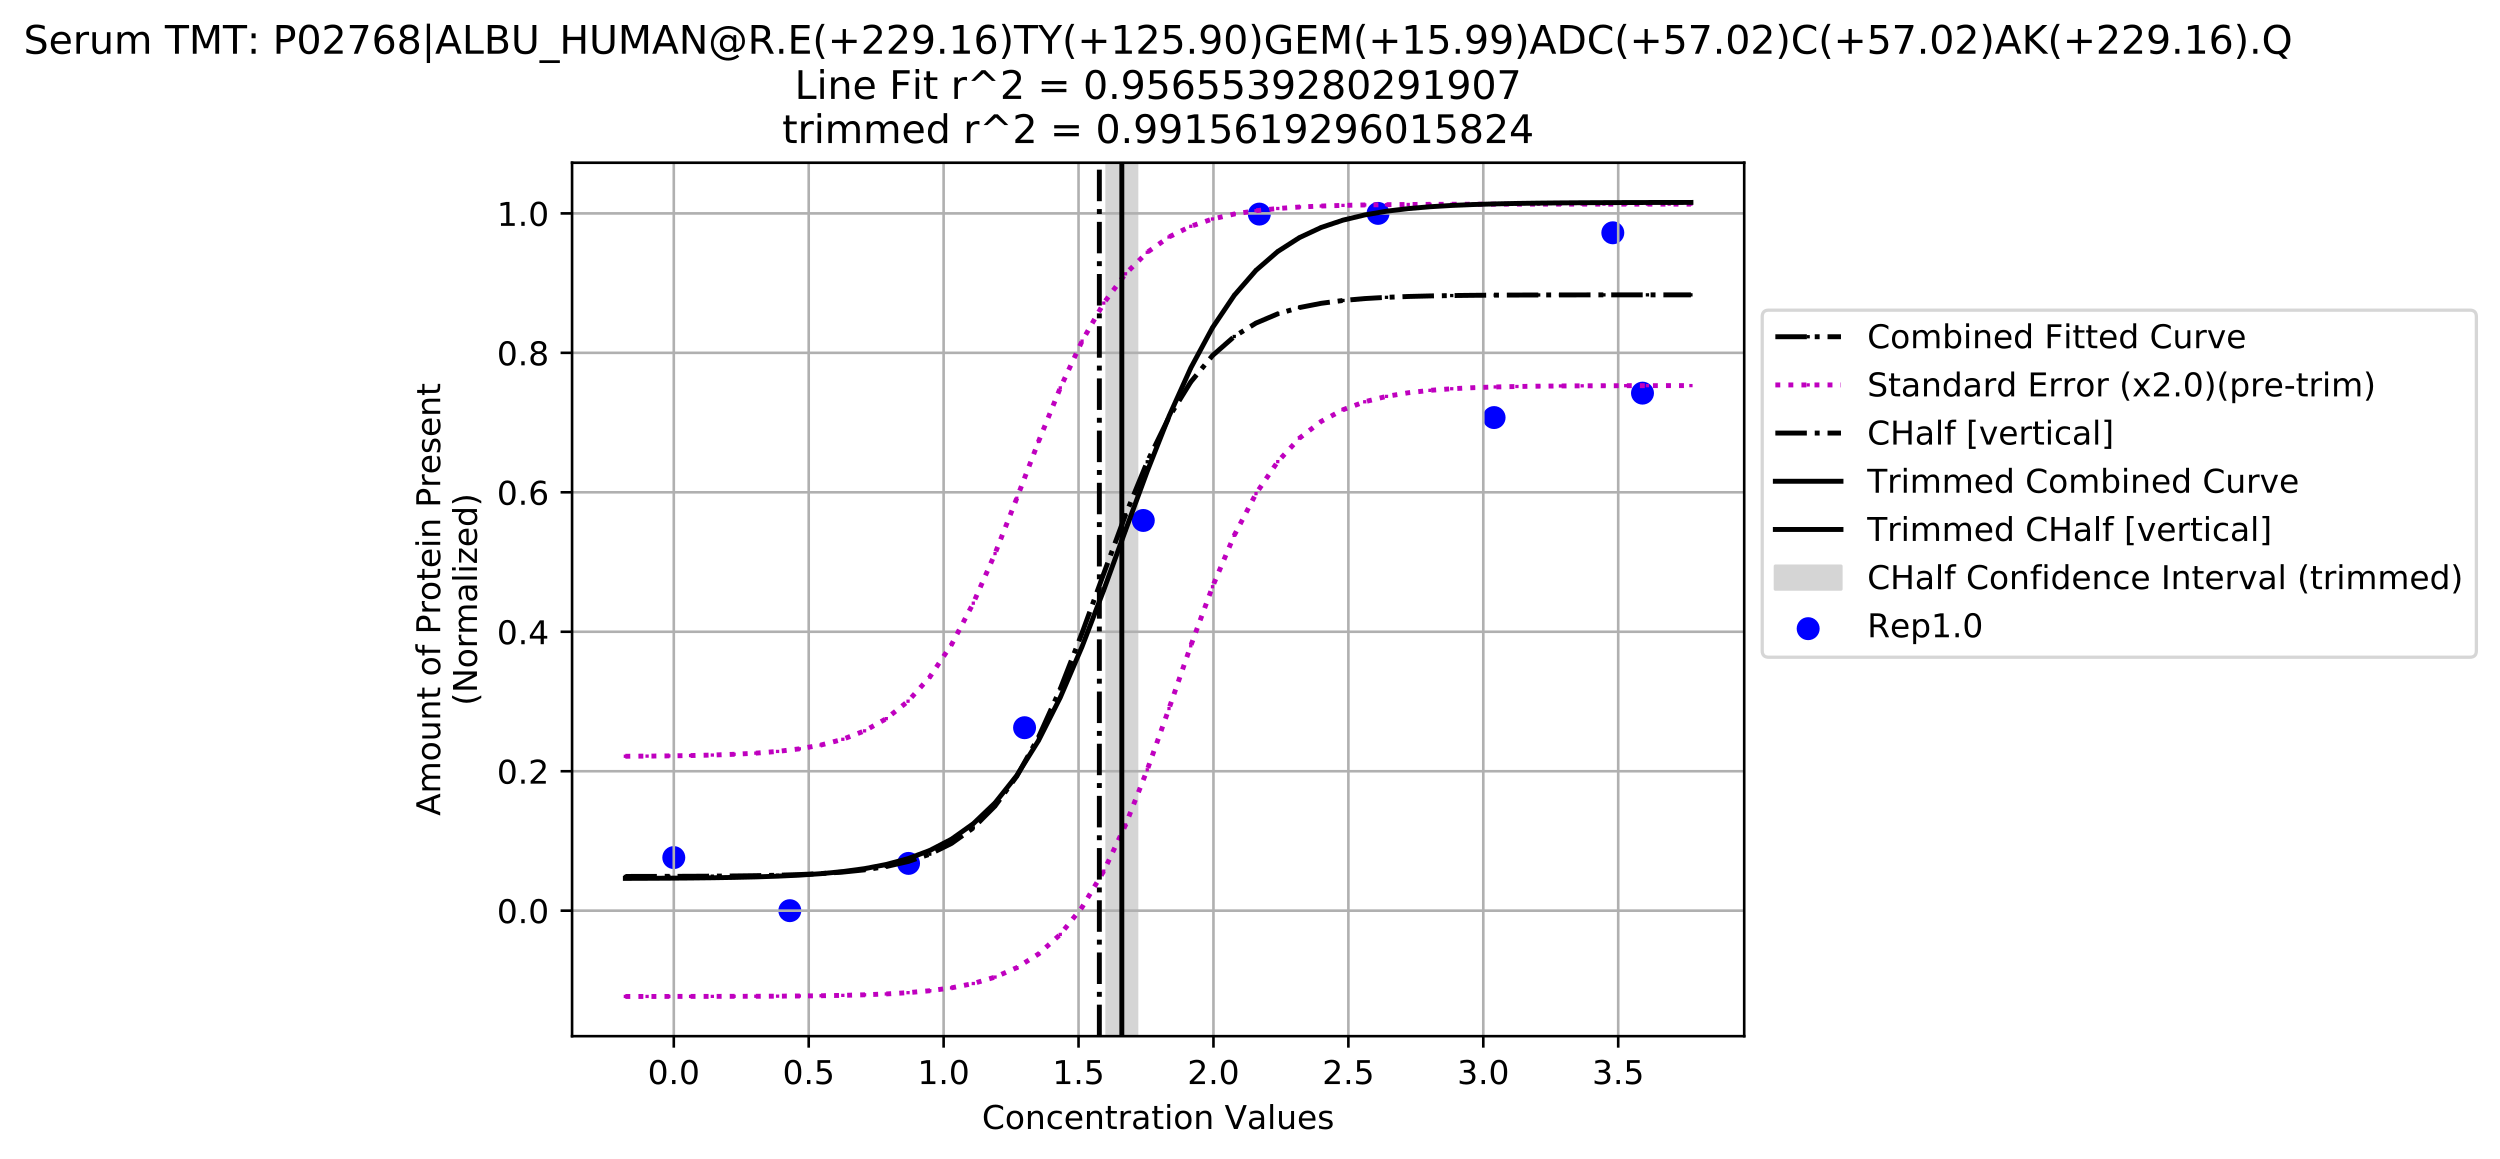 <?xml version="1.0" encoding="utf-8" standalone="no"?>
<!DOCTYPE svg PUBLIC "-//W3C//DTD SVG 1.1//EN"
  "http://www.w3.org/Graphics/SVG/1.1/DTD/svg11.dtd">
<!-- Created with matplotlib (https://matplotlib.org/) -->
<svg height="353.247pt" version="1.1" viewBox="0 0 761.687 353.247" width="761.687pt" xmlns="http://www.w3.org/2000/svg" xmlns:xlink="http://www.w3.org/1999/xlink">
 <defs>
  <style type="text/css">
*{stroke-linecap:butt;stroke-linejoin:round;}
  </style>
 </defs>
 <g id="figure_1">
  <g id="patch_1">
   <path d="M 0 353.247 
L 761.687 353.247 
L 761.687 0 
L 0 0 
z
" style="fill:#ffffff;"/>
  </g>
  <g id="axes_1">
   <g id="patch_2">
    <path d="M 174.296 315.691 
L 531.416 315.691 
L 531.416 49.579 
L 174.296 49.579 
z
" style="fill:#ffffff;"/>
   </g>
   <g id="patch_3">
    <path clip-path="url(#pf5ff86b402)" d="M 337.265 315.691 
L 337.265 49.579 
L 346.319 49.579 
L 346.319 315.691 
z
" style="fill:#d5d5d5;stroke:#d5d5d5;stroke-linejoin:miter;"/>
   </g>
   <g id="PathCollection_1">
    <defs>
     <path d="M 0 3 
C 0.796 3 1.559 2.684 2.121 2.121 
C 2.684 1.559 3 0.796 3 0 
C 3 -0.796 2.684 -1.559 2.121 -2.121 
C 1.559 -2.684 0.796 -3 0 -3 
C -0.796 -3 -1.559 -2.684 -2.121 -2.121 
C -2.684 -1.559 -3 -0.796 -3 0 
C -3 0.796 -2.684 1.559 -2.121 2.121 
C -1.559 2.684 -0.796 3 0 3 
z
" id="m56bc565339" style="stroke:#0000ff;"/>
    </defs>
    <g clip-path="url(#pf5ff86b402)">
     <use style="fill:#0000ff;stroke:#0000ff;" x="205.286" xlink:href="#m56bc565339" y="261.287"/>
     <use style="fill:#0000ff;stroke:#0000ff;" x="240.637" xlink:href="#m56bc565339" y="277.459"/>
     <use style="fill:#0000ff;stroke:#0000ff;" x="276.81" xlink:href="#m56bc565339" y="263.058"/>
     <use style="fill:#0000ff;stroke:#0000ff;" x="312.161" xlink:href="#m56bc565339" y="221.712"/>
     <use style="fill:#0000ff;stroke:#0000ff;" x="348.335" xlink:href="#m56bc565339" y="158.573"/>
     <use style="fill:#0000ff;stroke:#0000ff;" x="383.686" xlink:href="#m56bc565339" y="65.23"/>
     <use style="fill:#0000ff;stroke:#0000ff;" x="419.859" xlink:href="#m56bc565339" y="65.016"/>
     <use style="fill:#0000ff;stroke:#0000ff;" x="455.21" xlink:href="#m56bc565339" y="127.222"/>
     <use style="fill:#0000ff;stroke:#0000ff;" x="491.383" xlink:href="#m56bc565339" y="70.925"/>
     <use style="fill:#0000ff;stroke:#0000ff;" x="500.426" xlink:href="#m56bc565339" y="119.777"/>
    </g>
   </g>
   <g id="matplotlib.axis_1">
    <g id="xtick_1">
     <g id="line2d_1">
      <path clip-path="url(#pf5ff86b402)" d="M 205.286 315.691 
L 205.286 49.579 
" style="fill:none;stroke:#b0b0b0;stroke-linecap:square;stroke-width:0.8;"/>
     </g>
     <g id="line2d_2">
      <defs>
       <path d="M 0 0 
L 0 3.5 
" id="mc3aa0227aa" style="stroke:#000000;stroke-width:0.8;"/>
      </defs>
      <g>
       <use style="stroke:#000000;stroke-width:0.8;" x="205.286" xlink:href="#mc3aa0227aa" y="315.691"/>
      </g>
     </g>
     <g id="text_1">
      <!-- 0.0 -->
      <defs>
       <path d="M 31.781 66.406 
Q 24.172 66.406 20.328 58.906 
Q 16.5 51.422 16.5 36.375 
Q 16.5 21.391 20.328 13.891 
Q 24.172 6.391 31.781 6.391 
Q 39.453 6.391 43.281 13.891 
Q 47.125 21.391 47.125 36.375 
Q 47.125 51.422 43.281 58.906 
Q 39.453 66.406 31.781 66.406 
z
M 31.781 74.219 
Q 44.047 74.219 50.516 64.516 
Q 56.984 54.828 56.984 36.375 
Q 56.984 17.969 50.516 8.266 
Q 44.047 -1.422 31.781 -1.422 
Q 19.531 -1.422 13.062 8.266 
Q 6.594 17.969 6.594 36.375 
Q 6.594 54.828 13.062 64.516 
Q 19.531 74.219 31.781 74.219 
z
" id="DejaVuSans-48"/>
       <path d="M 10.688 12.406 
L 21 12.406 
L 21 0 
L 10.688 0 
z
" id="DejaVuSans-46"/>
      </defs>
      <g transform="translate(197.334 330.29)scale(0.1 -0.1)">
       <use xlink:href="#DejaVuSans-48"/>
       <use x="63.623" xlink:href="#DejaVuSans-46"/>
       <use x="95.41" xlink:href="#DejaVuSans-48"/>
      </g>
     </g>
    </g>
    <g id="xtick_2">
     <g id="line2d_3">
      <path clip-path="url(#pf5ff86b402)" d="M 246.392 315.691 
L 246.392 49.579 
" style="fill:none;stroke:#b0b0b0;stroke-linecap:square;stroke-width:0.8;"/>
     </g>
     <g id="line2d_4">
      <g>
       <use style="stroke:#000000;stroke-width:0.8;" x="246.392" xlink:href="#mc3aa0227aa" y="315.691"/>
      </g>
     </g>
     <g id="text_2">
      <!-- 0.5 -->
      <defs>
       <path d="M 10.797 72.906 
L 49.516 72.906 
L 49.516 64.594 
L 19.828 64.594 
L 19.828 46.734 
Q 21.969 47.469 24.109 47.828 
Q 26.266 48.188 28.422 48.188 
Q 40.625 48.188 47.75 41.5 
Q 54.891 34.812 54.891 23.391 
Q 54.891 11.625 47.562 5.094 
Q 40.234 -1.422 26.906 -1.422 
Q 22.312 -1.422 17.547 -0.641 
Q 12.797 0.141 7.719 1.703 
L 7.719 11.625 
Q 12.109 9.234 16.797 8.062 
Q 21.484 6.891 26.703 6.891 
Q 35.156 6.891 40.078 11.328 
Q 45.016 15.766 45.016 23.391 
Q 45.016 31 40.078 35.438 
Q 35.156 39.891 26.703 39.891 
Q 22.75 39.891 18.812 39.016 
Q 14.891 38.141 10.797 36.281 
z
" id="DejaVuSans-53"/>
      </defs>
      <g transform="translate(238.44 330.29)scale(0.1 -0.1)">
       <use xlink:href="#DejaVuSans-48"/>
       <use x="63.623" xlink:href="#DejaVuSans-46"/>
       <use x="95.41" xlink:href="#DejaVuSans-53"/>
      </g>
     </g>
    </g>
    <g id="xtick_3">
     <g id="line2d_5">
      <path clip-path="url(#pf5ff86b402)" d="M 287.498 315.691 
L 287.498 49.579 
" style="fill:none;stroke:#b0b0b0;stroke-linecap:square;stroke-width:0.8;"/>
     </g>
     <g id="line2d_6">
      <g>
       <use style="stroke:#000000;stroke-width:0.8;" x="287.498" xlink:href="#mc3aa0227aa" y="315.691"/>
      </g>
     </g>
     <g id="text_3">
      <!-- 1.0 -->
      <defs>
       <path d="M 12.406 8.297 
L 28.516 8.297 
L 28.516 63.922 
L 10.984 60.406 
L 10.984 69.391 
L 28.422 72.906 
L 38.281 72.906 
L 38.281 8.297 
L 54.391 8.297 
L 54.391 0 
L 12.406 0 
z
" id="DejaVuSans-49"/>
      </defs>
      <g transform="translate(279.546 330.29)scale(0.1 -0.1)">
       <use xlink:href="#DejaVuSans-49"/>
       <use x="63.623" xlink:href="#DejaVuSans-46"/>
       <use x="95.41" xlink:href="#DejaVuSans-48"/>
      </g>
     </g>
    </g>
    <g id="xtick_4">
     <g id="line2d_7">
      <path clip-path="url(#pf5ff86b402)" d="M 328.604 315.691 
L 328.604 49.579 
" style="fill:none;stroke:#b0b0b0;stroke-linecap:square;stroke-width:0.8;"/>
     </g>
     <g id="line2d_8">
      <g>
       <use style="stroke:#000000;stroke-width:0.8;" x="328.604" xlink:href="#mc3aa0227aa" y="315.691"/>
      </g>
     </g>
     <g id="text_4">
      <!-- 1.5 -->
      <g transform="translate(320.652 330.29)scale(0.1 -0.1)">
       <use xlink:href="#DejaVuSans-49"/>
       <use x="63.623" xlink:href="#DejaVuSans-46"/>
       <use x="95.41" xlink:href="#DejaVuSans-53"/>
      </g>
     </g>
    </g>
    <g id="xtick_5">
     <g id="line2d_9">
      <path clip-path="url(#pf5ff86b402)" d="M 369.71 315.691 
L 369.71 49.579 
" style="fill:none;stroke:#b0b0b0;stroke-linecap:square;stroke-width:0.8;"/>
     </g>
     <g id="line2d_10">
      <g>
       <use style="stroke:#000000;stroke-width:0.8;" x="369.71" xlink:href="#mc3aa0227aa" y="315.691"/>
      </g>
     </g>
     <g id="text_5">
      <!-- 2.0 -->
      <defs>
       <path d="M 19.188 8.297 
L 53.609 8.297 
L 53.609 0 
L 7.328 0 
L 7.328 8.297 
Q 12.938 14.109 22.625 23.891 
Q 32.328 33.688 34.812 36.531 
Q 39.547 41.844 41.422 45.531 
Q 43.312 49.219 43.312 52.781 
Q 43.312 58.594 39.234 62.25 
Q 35.156 65.922 28.609 65.922 
Q 23.969 65.922 18.812 64.312 
Q 13.672 62.703 7.812 59.422 
L 7.812 69.391 
Q 13.766 71.781 18.938 73 
Q 24.125 74.219 28.422 74.219 
Q 39.75 74.219 46.484 68.547 
Q 53.219 62.891 53.219 53.422 
Q 53.219 48.922 51.531 44.891 
Q 49.859 40.875 45.406 35.406 
Q 44.188 33.984 37.641 27.219 
Q 31.109 20.453 19.188 8.297 
z
" id="DejaVuSans-50"/>
      </defs>
      <g transform="translate(361.758 330.29)scale(0.1 -0.1)">
       <use xlink:href="#DejaVuSans-50"/>
       <use x="63.623" xlink:href="#DejaVuSans-46"/>
       <use x="95.41" xlink:href="#DejaVuSans-48"/>
      </g>
     </g>
    </g>
    <g id="xtick_6">
     <g id="line2d_11">
      <path clip-path="url(#pf5ff86b402)" d="M 410.816 315.691 
L 410.816 49.579 
" style="fill:none;stroke:#b0b0b0;stroke-linecap:square;stroke-width:0.8;"/>
     </g>
     <g id="line2d_12">
      <g>
       <use style="stroke:#000000;stroke-width:0.8;" x="410.816" xlink:href="#mc3aa0227aa" y="315.691"/>
      </g>
     </g>
     <g id="text_6">
      <!-- 2.5 -->
      <g transform="translate(402.864 330.29)scale(0.1 -0.1)">
       <use xlink:href="#DejaVuSans-50"/>
       <use x="63.623" xlink:href="#DejaVuSans-46"/>
       <use x="95.41" xlink:href="#DejaVuSans-53"/>
      </g>
     </g>
    </g>
    <g id="xtick_7">
     <g id="line2d_13">
      <path clip-path="url(#pf5ff86b402)" d="M 451.922 315.691 
L 451.922 49.579 
" style="fill:none;stroke:#b0b0b0;stroke-linecap:square;stroke-width:0.8;"/>
     </g>
     <g id="line2d_14">
      <g>
       <use style="stroke:#000000;stroke-width:0.8;" x="451.922" xlink:href="#mc3aa0227aa" y="315.691"/>
      </g>
     </g>
     <g id="text_7">
      <!-- 3.0 -->
      <defs>
       <path d="M 40.578 39.312 
Q 47.656 37.797 51.625 33 
Q 55.609 28.219 55.609 21.188 
Q 55.609 10.406 48.188 4.484 
Q 40.766 -1.422 27.094 -1.422 
Q 22.516 -1.422 17.656 -0.516 
Q 12.797 0.391 7.625 2.203 
L 7.625 11.719 
Q 11.719 9.328 16.594 8.109 
Q 21.484 6.891 26.812 6.891 
Q 36.078 6.891 40.938 10.547 
Q 45.797 14.203 45.797 21.188 
Q 45.797 27.641 41.281 31.266 
Q 36.766 34.906 28.719 34.906 
L 20.219 34.906 
L 20.219 43.016 
L 29.109 43.016 
Q 36.375 43.016 40.234 45.922 
Q 44.094 48.828 44.094 54.297 
Q 44.094 59.906 40.109 62.906 
Q 36.141 65.922 28.719 65.922 
Q 24.656 65.922 20.016 65.031 
Q 15.375 64.156 9.812 62.312 
L 9.812 71.094 
Q 15.438 72.656 20.344 73.438 
Q 25.25 74.219 29.594 74.219 
Q 40.828 74.219 47.359 69.109 
Q 53.906 64.016 53.906 55.328 
Q 53.906 49.266 50.438 45.094 
Q 46.969 40.922 40.578 39.312 
z
" id="DejaVuSans-51"/>
      </defs>
      <g transform="translate(443.97 330.29)scale(0.1 -0.1)">
       <use xlink:href="#DejaVuSans-51"/>
       <use x="63.623" xlink:href="#DejaVuSans-46"/>
       <use x="95.41" xlink:href="#DejaVuSans-48"/>
      </g>
     </g>
    </g>
    <g id="xtick_8">
     <g id="line2d_15">
      <path clip-path="url(#pf5ff86b402)" d="M 493.027 315.691 
L 493.027 49.579 
" style="fill:none;stroke:#b0b0b0;stroke-linecap:square;stroke-width:0.8;"/>
     </g>
     <g id="line2d_16">
      <g>
       <use style="stroke:#000000;stroke-width:0.8;" x="493.027" xlink:href="#mc3aa0227aa" y="315.691"/>
      </g>
     </g>
     <g id="text_8">
      <!-- 3.5 -->
      <g transform="translate(485.076 330.29)scale(0.1 -0.1)">
       <use xlink:href="#DejaVuSans-51"/>
       <use x="63.623" xlink:href="#DejaVuSans-46"/>
       <use x="95.41" xlink:href="#DejaVuSans-53"/>
      </g>
     </g>
    </g>
    <g id="text_9">
     <!-- Concentration Values -->
     <defs>
      <path d="M 64.406 67.281 
L 64.406 56.891 
Q 59.422 61.531 53.781 63.812 
Q 48.141 66.109 41.797 66.109 
Q 29.297 66.109 22.656 58.469 
Q 16.016 50.828 16.016 36.375 
Q 16.016 21.969 22.656 14.328 
Q 29.297 6.688 41.797 6.688 
Q 48.141 6.688 53.781 8.984 
Q 59.422 11.281 64.406 15.922 
L 64.406 5.609 
Q 59.234 2.094 53.438 0.328 
Q 47.656 -1.422 41.219 -1.422 
Q 24.656 -1.422 15.125 8.703 
Q 5.609 18.844 5.609 36.375 
Q 5.609 53.953 15.125 64.078 
Q 24.656 74.219 41.219 74.219 
Q 47.75 74.219 53.531 72.484 
Q 59.328 70.75 64.406 67.281 
z
" id="DejaVuSans-67"/>
      <path d="M 30.609 48.391 
Q 23.391 48.391 19.188 42.75 
Q 14.984 37.109 14.984 27.297 
Q 14.984 17.484 19.156 11.844 
Q 23.344 6.203 30.609 6.203 
Q 37.797 6.203 41.984 11.859 
Q 46.188 17.531 46.188 27.297 
Q 46.188 37.016 41.984 42.703 
Q 37.797 48.391 30.609 48.391 
z
M 30.609 56 
Q 42.328 56 49.016 48.375 
Q 55.719 40.766 55.719 27.297 
Q 55.719 13.875 49.016 6.219 
Q 42.328 -1.422 30.609 -1.422 
Q 18.844 -1.422 12.172 6.219 
Q 5.516 13.875 5.516 27.297 
Q 5.516 40.766 12.172 48.375 
Q 18.844 56 30.609 56 
z
" id="DejaVuSans-111"/>
      <path d="M 54.891 33.016 
L 54.891 0 
L 45.906 0 
L 45.906 32.719 
Q 45.906 40.484 42.875 44.328 
Q 39.844 48.188 33.797 48.188 
Q 26.516 48.188 22.312 43.547 
Q 18.109 38.922 18.109 30.906 
L 18.109 0 
L 9.078 0 
L 9.078 54.688 
L 18.109 54.688 
L 18.109 46.188 
Q 21.344 51.125 25.703 53.562 
Q 30.078 56 35.797 56 
Q 45.219 56 50.047 50.172 
Q 54.891 44.344 54.891 33.016 
z
" id="DejaVuSans-110"/>
      <path d="M 48.781 52.594 
L 48.781 44.188 
Q 44.969 46.297 41.141 47.344 
Q 37.312 48.391 33.406 48.391 
Q 24.656 48.391 19.812 42.844 
Q 14.984 37.312 14.984 27.297 
Q 14.984 17.281 19.812 11.734 
Q 24.656 6.203 33.406 6.203 
Q 37.312 6.203 41.141 7.25 
Q 44.969 8.297 48.781 10.406 
L 48.781 2.094 
Q 45.016 0.344 40.984 -0.531 
Q 36.969 -1.422 32.422 -1.422 
Q 20.062 -1.422 12.781 6.344 
Q 5.516 14.109 5.516 27.297 
Q 5.516 40.672 12.859 48.328 
Q 20.219 56 33.016 56 
Q 37.156 56 41.109 55.141 
Q 45.062 54.297 48.781 52.594 
z
" id="DejaVuSans-99"/>
      <path d="M 56.203 29.594 
L 56.203 25.203 
L 14.891 25.203 
Q 15.484 15.922 20.484 11.062 
Q 25.484 6.203 34.422 6.203 
Q 39.594 6.203 44.453 7.469 
Q 49.312 8.734 54.109 11.281 
L 54.109 2.781 
Q 49.266 0.734 44.188 -0.344 
Q 39.109 -1.422 33.891 -1.422 
Q 20.797 -1.422 13.156 6.188 
Q 5.516 13.812 5.516 26.812 
Q 5.516 40.234 12.766 48.109 
Q 20.016 56 32.328 56 
Q 43.359 56 49.781 48.891 
Q 56.203 41.797 56.203 29.594 
z
M 47.219 32.234 
Q 47.125 39.594 43.094 43.984 
Q 39.062 48.391 32.422 48.391 
Q 24.906 48.391 20.391 44.141 
Q 15.875 39.891 15.188 32.172 
z
" id="DejaVuSans-101"/>
      <path d="M 18.312 70.219 
L 18.312 54.688 
L 36.812 54.688 
L 36.812 47.703 
L 18.312 47.703 
L 18.312 18.016 
Q 18.312 11.328 20.141 9.422 
Q 21.969 7.516 27.594 7.516 
L 36.812 7.516 
L 36.812 0 
L 27.594 0 
Q 17.188 0 13.234 3.875 
Q 9.281 7.766 9.281 18.016 
L 9.281 47.703 
L 2.688 47.703 
L 2.688 54.688 
L 9.281 54.688 
L 9.281 70.219 
z
" id="DejaVuSans-116"/>
      <path d="M 41.109 46.297 
Q 39.594 47.172 37.812 47.578 
Q 36.031 48 33.891 48 
Q 26.266 48 22.188 43.047 
Q 18.109 38.094 18.109 28.812 
L 18.109 0 
L 9.078 0 
L 9.078 54.688 
L 18.109 54.688 
L 18.109 46.188 
Q 20.953 51.172 25.484 53.578 
Q 30.031 56 36.531 56 
Q 37.453 56 38.578 55.875 
Q 39.703 55.766 41.062 55.516 
z
" id="DejaVuSans-114"/>
      <path d="M 34.281 27.484 
Q 23.391 27.484 19.188 25 
Q 14.984 22.516 14.984 16.5 
Q 14.984 11.719 18.141 8.906 
Q 21.297 6.109 26.703 6.109 
Q 34.188 6.109 38.703 11.406 
Q 43.219 16.703 43.219 25.484 
L 43.219 27.484 
z
M 52.203 31.203 
L 52.203 0 
L 43.219 0 
L 43.219 8.297 
Q 40.141 3.328 35.547 0.953 
Q 30.953 -1.422 24.312 -1.422 
Q 15.922 -1.422 10.953 3.297 
Q 6 8.016 6 15.922 
Q 6 25.141 12.172 29.828 
Q 18.359 34.516 30.609 34.516 
L 43.219 34.516 
L 43.219 35.406 
Q 43.219 41.609 39.141 45 
Q 35.062 48.391 27.688 48.391 
Q 23 48.391 18.547 47.266 
Q 14.109 46.141 10.016 43.891 
L 10.016 52.203 
Q 14.938 54.109 19.578 55.047 
Q 24.219 56 28.609 56 
Q 40.484 56 46.344 49.844 
Q 52.203 43.703 52.203 31.203 
z
" id="DejaVuSans-97"/>
      <path d="M 9.422 54.688 
L 18.406 54.688 
L 18.406 0 
L 9.422 0 
z
M 9.422 75.984 
L 18.406 75.984 
L 18.406 64.594 
L 9.422 64.594 
z
" id="DejaVuSans-105"/>
      <path id="DejaVuSans-32"/>
      <path d="M 28.609 0 
L 0.781 72.906 
L 11.078 72.906 
L 34.188 11.531 
L 57.328 72.906 
L 67.578 72.906 
L 39.797 0 
z
" id="DejaVuSans-86"/>
      <path d="M 9.422 75.984 
L 18.406 75.984 
L 18.406 0 
L 9.422 0 
z
" id="DejaVuSans-108"/>
      <path d="M 8.5 21.578 
L 8.5 54.688 
L 17.484 54.688 
L 17.484 21.922 
Q 17.484 14.156 20.5 10.266 
Q 23.531 6.391 29.594 6.391 
Q 36.859 6.391 41.078 11.031 
Q 45.312 15.672 45.312 23.688 
L 45.312 54.688 
L 54.297 54.688 
L 54.297 0 
L 45.312 0 
L 45.312 8.406 
Q 42.047 3.422 37.719 1 
Q 33.406 -1.422 27.688 -1.422 
Q 18.266 -1.422 13.375 4.438 
Q 8.5 10.297 8.5 21.578 
z
M 31.109 56 
z
" id="DejaVuSans-117"/>
      <path d="M 44.281 53.078 
L 44.281 44.578 
Q 40.484 46.531 36.375 47.5 
Q 32.281 48.484 27.875 48.484 
Q 21.188 48.484 17.844 46.438 
Q 14.5 44.391 14.5 40.281 
Q 14.5 37.156 16.891 35.375 
Q 19.281 33.594 26.516 31.984 
L 29.594 31.297 
Q 39.156 29.25 43.188 25.516 
Q 47.219 21.781 47.219 15.094 
Q 47.219 7.469 41.188 3.016 
Q 35.156 -1.422 24.609 -1.422 
Q 20.219 -1.422 15.453 -0.562 
Q 10.688 0.297 5.422 2 
L 5.422 11.281 
Q 10.406 8.688 15.234 7.391 
Q 20.062 6.109 24.812 6.109 
Q 31.156 6.109 34.562 8.281 
Q 37.984 10.453 37.984 14.406 
Q 37.984 18.062 35.516 20.016 
Q 33.062 21.969 24.703 23.781 
L 21.578 24.516 
Q 13.234 26.266 9.516 29.906 
Q 5.812 33.547 5.812 39.891 
Q 5.812 47.609 11.281 51.797 
Q 16.75 56 26.812 56 
Q 31.781 56 36.172 55.266 
Q 40.578 54.547 44.281 53.078 
z
" id="DejaVuSans-115"/>
     </defs>
     <g transform="translate(299.178 343.968)scale(0.1 -0.1)">
      <use xlink:href="#DejaVuSans-67"/>
      <use x="69.824" xlink:href="#DejaVuSans-111"/>
      <use x="131.006" xlink:href="#DejaVuSans-110"/>
      <use x="194.385" xlink:href="#DejaVuSans-99"/>
      <use x="249.365" xlink:href="#DejaVuSans-101"/>
      <use x="310.889" xlink:href="#DejaVuSans-110"/>
      <use x="374.268" xlink:href="#DejaVuSans-116"/>
      <use x="413.477" xlink:href="#DejaVuSans-114"/>
      <use x="454.59" xlink:href="#DejaVuSans-97"/>
      <use x="515.869" xlink:href="#DejaVuSans-116"/>
      <use x="555.078" xlink:href="#DejaVuSans-105"/>
      <use x="582.861" xlink:href="#DejaVuSans-111"/>
      <use x="644.043" xlink:href="#DejaVuSans-110"/>
      <use x="707.422" xlink:href="#DejaVuSans-32"/>
      <use x="739.209" xlink:href="#DejaVuSans-86"/>
      <use x="807.508" xlink:href="#DejaVuSans-97"/>
      <use x="868.787" xlink:href="#DejaVuSans-108"/>
      <use x="896.57" xlink:href="#DejaVuSans-117"/>
      <use x="959.949" xlink:href="#DejaVuSans-101"/>
      <use x="1021.473" xlink:href="#DejaVuSans-115"/>
     </g>
    </g>
   </g>
   <g id="matplotlib.axis_2">
    <g id="ytick_1">
     <g id="line2d_17">
      <path clip-path="url(#pf5ff86b402)" d="M 174.296 277.459 
L 531.416 277.459 
" style="fill:none;stroke:#b0b0b0;stroke-linecap:square;stroke-width:0.8;"/>
     </g>
     <g id="line2d_18">
      <defs>
       <path d="M 0 0 
L -3.5 0 
" id="m0cad0adeaf" style="stroke:#000000;stroke-width:0.8;"/>
      </defs>
      <g>
       <use style="stroke:#000000;stroke-width:0.8;" x="174.296" xlink:href="#m0cad0adeaf" y="277.459"/>
      </g>
     </g>
     <g id="text_10">
      <!-- 0.0 -->
      <g transform="translate(151.393 281.258)scale(0.1 -0.1)">
       <use xlink:href="#DejaVuSans-48"/>
       <use x="63.623" xlink:href="#DejaVuSans-46"/>
       <use x="95.41" xlink:href="#DejaVuSans-48"/>
      </g>
     </g>
    </g>
    <g id="ytick_2">
     <g id="line2d_19">
      <path clip-path="url(#pf5ff86b402)" d="M 174.296 234.97 
L 531.416 234.97 
" style="fill:none;stroke:#b0b0b0;stroke-linecap:square;stroke-width:0.8;"/>
     </g>
     <g id="line2d_20">
      <g>
       <use style="stroke:#000000;stroke-width:0.8;" x="174.296" xlink:href="#m0cad0adeaf" y="234.97"/>
      </g>
     </g>
     <g id="text_11">
      <!-- 0.2 -->
      <g transform="translate(151.393 238.769)scale(0.1 -0.1)">
       <use xlink:href="#DejaVuSans-48"/>
       <use x="63.623" xlink:href="#DejaVuSans-46"/>
       <use x="95.41" xlink:href="#DejaVuSans-50"/>
      </g>
     </g>
    </g>
    <g id="ytick_3">
     <g id="line2d_21">
      <path clip-path="url(#pf5ff86b402)" d="M 174.296 192.482 
L 531.416 192.482 
" style="fill:none;stroke:#b0b0b0;stroke-linecap:square;stroke-width:0.8;"/>
     </g>
     <g id="line2d_22">
      <g>
       <use style="stroke:#000000;stroke-width:0.8;" x="174.296" xlink:href="#m0cad0adeaf" y="192.482"/>
      </g>
     </g>
     <g id="text_12">
      <!-- 0.4 -->
      <defs>
       <path d="M 37.797 64.312 
L 12.891 25.391 
L 37.797 25.391 
z
M 35.203 72.906 
L 47.609 72.906 
L 47.609 25.391 
L 58.016 25.391 
L 58.016 17.188 
L 47.609 17.188 
L 47.609 0 
L 37.797 0 
L 37.797 17.188 
L 4.891 17.188 
L 4.891 26.703 
z
" id="DejaVuSans-52"/>
      </defs>
      <g transform="translate(151.393 196.281)scale(0.1 -0.1)">
       <use xlink:href="#DejaVuSans-48"/>
       <use x="63.623" xlink:href="#DejaVuSans-46"/>
       <use x="95.41" xlink:href="#DejaVuSans-52"/>
      </g>
     </g>
    </g>
    <g id="ytick_4">
     <g id="line2d_23">
      <path clip-path="url(#pf5ff86b402)" d="M 174.296 149.993 
L 531.416 149.993 
" style="fill:none;stroke:#b0b0b0;stroke-linecap:square;stroke-width:0.8;"/>
     </g>
     <g id="line2d_24">
      <g>
       <use style="stroke:#000000;stroke-width:0.8;" x="174.296" xlink:href="#m0cad0adeaf" y="149.993"/>
      </g>
     </g>
     <g id="text_13">
      <!-- 0.6 -->
      <defs>
       <path d="M 33.016 40.375 
Q 26.375 40.375 22.484 35.828 
Q 18.609 31.297 18.609 23.391 
Q 18.609 15.531 22.484 10.953 
Q 26.375 6.391 33.016 6.391 
Q 39.656 6.391 43.531 10.953 
Q 47.406 15.531 47.406 23.391 
Q 47.406 31.297 43.531 35.828 
Q 39.656 40.375 33.016 40.375 
z
M 52.594 71.297 
L 52.594 62.312 
Q 48.875 64.062 45.094 64.984 
Q 41.312 65.922 37.594 65.922 
Q 27.828 65.922 22.672 59.328 
Q 17.531 52.734 16.797 39.406 
Q 19.672 43.656 24.016 45.922 
Q 28.375 48.188 33.594 48.188 
Q 44.578 48.188 50.953 41.516 
Q 57.328 34.859 57.328 23.391 
Q 57.328 12.156 50.688 5.359 
Q 44.047 -1.422 33.016 -1.422 
Q 20.359 -1.422 13.672 8.266 
Q 6.984 17.969 6.984 36.375 
Q 6.984 53.656 15.188 63.938 
Q 23.391 74.219 37.203 74.219 
Q 40.922 74.219 44.703 73.484 
Q 48.484 72.75 52.594 71.297 
z
" id="DejaVuSans-54"/>
      </defs>
      <g transform="translate(151.393 153.792)scale(0.1 -0.1)">
       <use xlink:href="#DejaVuSans-48"/>
       <use x="63.623" xlink:href="#DejaVuSans-46"/>
       <use x="95.41" xlink:href="#DejaVuSans-54"/>
      </g>
     </g>
    </g>
    <g id="ytick_5">
     <g id="line2d_25">
      <path clip-path="url(#pf5ff86b402)" d="M 174.296 107.504 
L 531.416 107.504 
" style="fill:none;stroke:#b0b0b0;stroke-linecap:square;stroke-width:0.8;"/>
     </g>
     <g id="line2d_26">
      <g>
       <use style="stroke:#000000;stroke-width:0.8;" x="174.296" xlink:href="#m0cad0adeaf" y="107.504"/>
      </g>
     </g>
     <g id="text_14">
      <!-- 0.8 -->
      <defs>
       <path d="M 31.781 34.625 
Q 24.75 34.625 20.719 30.859 
Q 16.703 27.094 16.703 20.516 
Q 16.703 13.922 20.719 10.156 
Q 24.75 6.391 31.781 6.391 
Q 38.812 6.391 42.859 10.172 
Q 46.922 13.969 46.922 20.516 
Q 46.922 27.094 42.891 30.859 
Q 38.875 34.625 31.781 34.625 
z
M 21.922 38.812 
Q 15.578 40.375 12.031 44.719 
Q 8.5 49.078 8.5 55.328 
Q 8.5 64.062 14.719 69.141 
Q 20.953 74.219 31.781 74.219 
Q 42.672 74.219 48.875 69.141 
Q 55.078 64.062 55.078 55.328 
Q 55.078 49.078 51.531 44.719 
Q 48 40.375 41.703 38.812 
Q 48.828 37.156 52.797 32.312 
Q 56.781 27.484 56.781 20.516 
Q 56.781 9.906 50.312 4.234 
Q 43.844 -1.422 31.781 -1.422 
Q 19.734 -1.422 13.25 4.234 
Q 6.781 9.906 6.781 20.516 
Q 6.781 27.484 10.781 32.312 
Q 14.797 37.156 21.922 38.812 
z
M 18.312 54.391 
Q 18.312 48.734 21.844 45.562 
Q 25.391 42.391 31.781 42.391 
Q 38.141 42.391 41.719 45.562 
Q 45.312 48.734 45.312 54.391 
Q 45.312 60.062 41.719 63.234 
Q 38.141 66.406 31.781 66.406 
Q 25.391 66.406 21.844 63.234 
Q 18.312 60.062 18.312 54.391 
z
" id="DejaVuSans-56"/>
      </defs>
      <g transform="translate(151.393 111.304)scale(0.1 -0.1)">
       <use xlink:href="#DejaVuSans-48"/>
       <use x="63.623" xlink:href="#DejaVuSans-46"/>
       <use x="95.41" xlink:href="#DejaVuSans-56"/>
      </g>
     </g>
    </g>
    <g id="ytick_6">
     <g id="line2d_27">
      <path clip-path="url(#pf5ff86b402)" d="M 174.296 65.016 
L 531.416 65.016 
" style="fill:none;stroke:#b0b0b0;stroke-linecap:square;stroke-width:0.8;"/>
     </g>
     <g id="line2d_28">
      <g>
       <use style="stroke:#000000;stroke-width:0.8;" x="174.296" xlink:href="#m0cad0adeaf" y="65.016"/>
      </g>
     </g>
     <g id="text_15">
      <!-- 1.0 -->
      <g transform="translate(151.393 68.815)scale(0.1 -0.1)">
       <use xlink:href="#DejaVuSans-49"/>
       <use x="63.623" xlink:href="#DejaVuSans-46"/>
       <use x="95.41" xlink:href="#DejaVuSans-48"/>
      </g>
     </g>
    </g>
    <g id="text_16">
     <!-- Amount of Protein Present -->
     <defs>
      <path d="M 34.188 63.188 
L 20.797 26.906 
L 47.609 26.906 
z
M 28.609 72.906 
L 39.797 72.906 
L 67.578 0 
L 57.328 0 
L 50.688 18.703 
L 17.828 18.703 
L 11.188 0 
L 0.781 0 
z
" id="DejaVuSans-65"/>
      <path d="M 52 44.188 
Q 55.375 50.25 60.062 53.125 
Q 64.75 56 71.094 56 
Q 79.641 56 84.281 50.016 
Q 88.922 44.047 88.922 33.016 
L 88.922 0 
L 79.891 0 
L 79.891 32.719 
Q 79.891 40.578 77.094 44.375 
Q 74.312 48.188 68.609 48.188 
Q 61.625 48.188 57.562 43.547 
Q 53.516 38.922 53.516 30.906 
L 53.516 0 
L 44.484 0 
L 44.484 32.719 
Q 44.484 40.625 41.703 44.406 
Q 38.922 48.188 33.109 48.188 
Q 26.219 48.188 22.156 43.531 
Q 18.109 38.875 18.109 30.906 
L 18.109 0 
L 9.078 0 
L 9.078 54.688 
L 18.109 54.688 
L 18.109 46.188 
Q 21.188 51.219 25.484 53.609 
Q 29.781 56 35.688 56 
Q 41.656 56 45.828 52.969 
Q 50 49.953 52 44.188 
z
" id="DejaVuSans-109"/>
      <path d="M 37.109 75.984 
L 37.109 68.5 
L 28.516 68.5 
Q 23.688 68.5 21.797 66.547 
Q 19.922 64.594 19.922 59.516 
L 19.922 54.688 
L 34.719 54.688 
L 34.719 47.703 
L 19.922 47.703 
L 19.922 0 
L 10.891 0 
L 10.891 47.703 
L 2.297 47.703 
L 2.297 54.688 
L 10.891 54.688 
L 10.891 58.5 
Q 10.891 67.625 15.141 71.797 
Q 19.391 75.984 28.609 75.984 
z
" id="DejaVuSans-102"/>
      <path d="M 19.672 64.797 
L 19.672 37.406 
L 32.078 37.406 
Q 38.969 37.406 42.719 40.969 
Q 46.484 44.531 46.484 51.125 
Q 46.484 57.672 42.719 61.234 
Q 38.969 64.797 32.078 64.797 
z
M 9.812 72.906 
L 32.078 72.906 
Q 44.344 72.906 50.609 67.359 
Q 56.891 61.812 56.891 51.125 
Q 56.891 40.328 50.609 34.812 
Q 44.344 29.297 32.078 29.297 
L 19.672 29.297 
L 19.672 0 
L 9.812 0 
z
" id="DejaVuSans-80"/>
     </defs>
     <g transform="translate(134.116 248.546)rotate(-90)scale(0.1 -0.1)">
      <use xlink:href="#DejaVuSans-65"/>
      <use x="68.408" xlink:href="#DejaVuSans-109"/>
      <use x="165.82" xlink:href="#DejaVuSans-111"/>
      <use x="227.002" xlink:href="#DejaVuSans-117"/>
      <use x="290.381" xlink:href="#DejaVuSans-110"/>
      <use x="353.76" xlink:href="#DejaVuSans-116"/>
      <use x="392.969" xlink:href="#DejaVuSans-32"/>
      <use x="424.756" xlink:href="#DejaVuSans-111"/>
      <use x="485.938" xlink:href="#DejaVuSans-102"/>
      <use x="521.143" xlink:href="#DejaVuSans-32"/>
      <use x="552.93" xlink:href="#DejaVuSans-80"/>
      <use x="613.217" xlink:href="#DejaVuSans-114"/>
      <use x="654.299" xlink:href="#DejaVuSans-111"/>
      <use x="715.48" xlink:href="#DejaVuSans-116"/>
      <use x="754.689" xlink:href="#DejaVuSans-101"/>
      <use x="816.213" xlink:href="#DejaVuSans-105"/>
      <use x="843.996" xlink:href="#DejaVuSans-110"/>
      <use x="907.375" xlink:href="#DejaVuSans-32"/>
      <use x="939.162" xlink:href="#DejaVuSans-80"/>
      <use x="999.449" xlink:href="#DejaVuSans-114"/>
      <use x="1040.531" xlink:href="#DejaVuSans-101"/>
      <use x="1102.055" xlink:href="#DejaVuSans-115"/>
      <use x="1154.154" xlink:href="#DejaVuSans-101"/>
      <use x="1215.678" xlink:href="#DejaVuSans-110"/>
      <use x="1279.057" xlink:href="#DejaVuSans-116"/>
     </g>
     <!-- (Normalized) -->
     <defs>
      <path d="M 31 75.875 
Q 24.469 64.656 21.281 53.656 
Q 18.109 42.672 18.109 31.391 
Q 18.109 20.125 21.312 9.062 
Q 24.516 -2 31 -13.188 
L 23.188 -13.188 
Q 15.875 -1.703 12.234 9.375 
Q 8.594 20.453 8.594 31.391 
Q 8.594 42.281 12.203 53.312 
Q 15.828 64.359 23.188 75.875 
z
" id="DejaVuSans-40"/>
      <path d="M 9.812 72.906 
L 23.094 72.906 
L 55.422 11.922 
L 55.422 72.906 
L 64.984 72.906 
L 64.984 0 
L 51.703 0 
L 19.391 60.984 
L 19.391 0 
L 9.812 0 
z
" id="DejaVuSans-78"/>
      <path d="M 5.516 54.688 
L 48.188 54.688 
L 48.188 46.484 
L 14.406 7.172 
L 48.188 7.172 
L 48.188 0 
L 4.297 0 
L 4.297 8.203 
L 38.094 47.516 
L 5.516 47.516 
z
" id="DejaVuSans-122"/>
      <path d="M 45.406 46.391 
L 45.406 75.984 
L 54.391 75.984 
L 54.391 0 
L 45.406 0 
L 45.406 8.203 
Q 42.578 3.328 38.25 0.953 
Q 33.938 -1.422 27.875 -1.422 
Q 17.969 -1.422 11.734 6.484 
Q 5.516 14.406 5.516 27.297 
Q 5.516 40.188 11.734 48.094 
Q 17.969 56 27.875 56 
Q 33.938 56 38.25 53.625 
Q 42.578 51.266 45.406 46.391 
z
M 14.797 27.297 
Q 14.797 17.391 18.875 11.75 
Q 22.953 6.109 30.078 6.109 
Q 37.203 6.109 41.297 11.75 
Q 45.406 17.391 45.406 27.297 
Q 45.406 37.203 41.297 42.844 
Q 37.203 48.484 30.078 48.484 
Q 22.953 48.484 18.875 42.844 
Q 14.797 37.203 14.797 27.297 
z
" id="DejaVuSans-100"/>
      <path d="M 8.016 75.875 
L 15.828 75.875 
Q 23.141 64.359 26.781 53.312 
Q 30.422 42.281 30.422 31.391 
Q 30.422 20.453 26.781 9.375 
Q 23.141 -1.703 15.828 -13.188 
L 8.016 -13.188 
Q 14.5 -2 17.703 9.062 
Q 20.906 20.125 20.906 31.391 
Q 20.906 42.672 17.703 53.656 
Q 14.5 64.656 8.016 75.875 
z
" id="DejaVuSans-41"/>
     </defs>
     <g transform="translate(145.313 214.979)rotate(-90)scale(0.1 -0.1)">
      <use xlink:href="#DejaVuSans-40"/>
      <use x="39.014" xlink:href="#DejaVuSans-78"/>
      <use x="113.818" xlink:href="#DejaVuSans-111"/>
      <use x="175" xlink:href="#DejaVuSans-114"/>
      <use x="216.098" xlink:href="#DejaVuSans-109"/>
      <use x="313.51" xlink:href="#DejaVuSans-97"/>
      <use x="374.789" xlink:href="#DejaVuSans-108"/>
      <use x="402.572" xlink:href="#DejaVuSans-105"/>
      <use x="430.355" xlink:href="#DejaVuSans-122"/>
      <use x="482.846" xlink:href="#DejaVuSans-101"/>
      <use x="544.369" xlink:href="#DejaVuSans-100"/>
      <use x="607.846" xlink:href="#DejaVuSans-41"/>
     </g>
    </g>
   </g>
   <g id="line2d_29">
    <path clip-path="url(#pf5ff86b402)" d="M 190.529 267.028 
L 197.155 267.017 
L 203.78 267 
L 210.406 266.975 
L 217.031 266.936 
L 223.657 266.878 
L 230.283 266.79 
L 236.908 266.658 
L 243.534 266.458 
L 250.159 266.157 
L 256.785 265.703 
L 263.411 265.023 
L 270.036 264.004 
L 276.662 262.486 
L 283.287 260.242 
L 289.913 256.959 
L 296.539 252.23 
L 303.164 245.57 
L 309.79 236.48 
L 316.415 224.592 
L 323.041 209.882 
L 329.667 192.882 
L 336.292 174.714 
L 342.918 156.855 
L 349.543 140.683 
L 356.169 127.094 
L 362.795 116.374 
L 369.42 108.329 
L 376.046 102.518 
L 382.671 98.433 
L 389.297 95.617 
L 395.923 93.701 
L 402.548 92.41 
L 409.174 91.545 
L 415.799 90.968 
L 422.425 90.585 
L 429.051 90.33 
L 435.676 90.161 
L 442.302 90.049 
L 448.927 89.974 
L 455.553 89.925 
L 462.179 89.893 
L 468.804 89.871 
L 475.43 89.857 
L 482.056 89.848 
L 488.681 89.841 
L 495.307 89.837 
L 501.932 89.835 
L 508.558 89.833 
L 515.184 89.832 
" style="fill:none;stroke:#000000;stroke-dasharray:9.6,2.4,1.5,2.4;stroke-dashoffset:0;stroke-width:1.5;"/>
    <defs>
     <path d="M -0.5 0.5 
L 0.5 0.5 
L 0.5 -0.5 
L -0.5 -0.5 
z
" id="m0fcadfba87"/>
    </defs>
    <g clip-path="url(#pf5ff86b402)">
     <use x="190.529" xlink:href="#m0fcadfba87" y="267.028"/>
     <use x="197.155" xlink:href="#m0fcadfba87" y="267.017"/>
     <use x="203.78" xlink:href="#m0fcadfba87" y="267"/>
     <use x="210.406" xlink:href="#m0fcadfba87" y="266.975"/>
     <use x="217.031" xlink:href="#m0fcadfba87" y="266.936"/>
     <use x="223.657" xlink:href="#m0fcadfba87" y="266.878"/>
     <use x="230.283" xlink:href="#m0fcadfba87" y="266.79"/>
     <use x="236.908" xlink:href="#m0fcadfba87" y="266.658"/>
     <use x="243.534" xlink:href="#m0fcadfba87" y="266.458"/>
     <use x="250.159" xlink:href="#m0fcadfba87" y="266.157"/>
     <use x="256.785" xlink:href="#m0fcadfba87" y="265.703"/>
     <use x="263.411" xlink:href="#m0fcadfba87" y="265.023"/>
     <use x="270.036" xlink:href="#m0fcadfba87" y="264.004"/>
     <use x="276.662" xlink:href="#m0fcadfba87" y="262.486"/>
     <use x="283.287" xlink:href="#m0fcadfba87" y="260.242"/>
     <use x="289.913" xlink:href="#m0fcadfba87" y="256.959"/>
     <use x="296.539" xlink:href="#m0fcadfba87" y="252.23"/>
     <use x="303.164" xlink:href="#m0fcadfba87" y="245.57"/>
     <use x="309.79" xlink:href="#m0fcadfba87" y="236.48"/>
     <use x="316.415" xlink:href="#m0fcadfba87" y="224.592"/>
     <use x="323.041" xlink:href="#m0fcadfba87" y="209.882"/>
     <use x="329.667" xlink:href="#m0fcadfba87" y="192.882"/>
     <use x="336.292" xlink:href="#m0fcadfba87" y="174.714"/>
     <use x="342.918" xlink:href="#m0fcadfba87" y="156.855"/>
     <use x="349.543" xlink:href="#m0fcadfba87" y="140.683"/>
     <use x="356.169" xlink:href="#m0fcadfba87" y="127.094"/>
     <use x="362.795" xlink:href="#m0fcadfba87" y="116.374"/>
     <use x="369.42" xlink:href="#m0fcadfba87" y="108.329"/>
     <use x="376.046" xlink:href="#m0fcadfba87" y="102.518"/>
     <use x="382.671" xlink:href="#m0fcadfba87" y="98.433"/>
     <use x="389.297" xlink:href="#m0fcadfba87" y="95.617"/>
     <use x="395.923" xlink:href="#m0fcadfba87" y="93.701"/>
     <use x="402.548" xlink:href="#m0fcadfba87" y="92.41"/>
     <use x="409.174" xlink:href="#m0fcadfba87" y="91.545"/>
     <use x="415.799" xlink:href="#m0fcadfba87" y="90.968"/>
     <use x="422.425" xlink:href="#m0fcadfba87" y="90.585"/>
     <use x="429.051" xlink:href="#m0fcadfba87" y="90.33"/>
     <use x="435.676" xlink:href="#m0fcadfba87" y="90.161"/>
     <use x="442.302" xlink:href="#m0fcadfba87" y="90.049"/>
     <use x="448.927" xlink:href="#m0fcadfba87" y="89.974"/>
     <use x="455.553" xlink:href="#m0fcadfba87" y="89.925"/>
     <use x="462.179" xlink:href="#m0fcadfba87" y="89.893"/>
     <use x="468.804" xlink:href="#m0fcadfba87" y="89.871"/>
     <use x="475.43" xlink:href="#m0fcadfba87" y="89.857"/>
     <use x="482.056" xlink:href="#m0fcadfba87" y="89.848"/>
     <use x="488.681" xlink:href="#m0fcadfba87" y="89.841"/>
     <use x="495.307" xlink:href="#m0fcadfba87" y="89.837"/>
     <use x="501.932" xlink:href="#m0fcadfba87" y="89.835"/>
     <use x="508.558" xlink:href="#m0fcadfba87" y="89.833"/>
     <use x="515.184" xlink:href="#m0fcadfba87" y="89.832"/>
    </g>
   </g>
   <g id="line2d_30">
    <path clip-path="url(#pf5ff86b402)" d="M 190.529 230.412 
L 197.155 230.367 
L 203.78 230.3 
L 210.406 230.198 
L 217.031 230.045 
L 223.657 229.814 
L 230.283 229.465 
L 236.908 228.942 
L 243.534 228.156 
L 250.159 226.983 
L 256.785 225.241 
L 263.411 222.678 
L 270.036 218.952 
L 276.662 213.639 
L 283.287 206.258 
L 289.913 196.374 
L 296.539 183.768 
L 303.164 168.65 
L 309.79 151.808 
L 316.415 134.515 
L 323.041 118.183 
L 329.667 103.935 
L 336.292 92.34 
L 342.918 83.424 
L 349.543 76.864 
L 356.169 72.193 
L 362.795 68.943 
L 369.42 66.718 
L 376.046 65.212 
L 382.671 64.2 
L 389.297 63.524 
L 395.923 63.074 
L 402.548 62.774 
L 409.174 62.576 
L 415.799 62.444 
L 422.425 62.357 
L 429.051 62.299 
L 435.676 62.261 
L 442.302 62.236 
L 448.927 62.219 
L 455.553 62.208 
L 462.179 62.2 
L 468.804 62.195 
L 475.43 62.192 
L 482.056 62.19 
L 488.681 62.189 
L 495.307 62.188 
L 501.932 62.187 
L 508.558 62.187 
L 515.184 62.187 
" style="fill:none;stroke:#bf00bf;stroke-dasharray:1.5,2.475;stroke-dashoffset:0;stroke-width:1.5;"/>
    <defs>
     <path d="M -0.5 0.5 
L 0.5 0.5 
L 0.5 -0.5 
L -0.5 -0.5 
z
" id="m412cc05e36"/>
    </defs>
    <g clip-path="url(#pf5ff86b402)">
     <use style="fill:#bf00bf;" x="190.529" xlink:href="#m412cc05e36" y="230.412"/>
     <use style="fill:#bf00bf;" x="197.155" xlink:href="#m412cc05e36" y="230.367"/>
     <use style="fill:#bf00bf;" x="203.78" xlink:href="#m412cc05e36" y="230.3"/>
     <use style="fill:#bf00bf;" x="210.406" xlink:href="#m412cc05e36" y="230.198"/>
     <use style="fill:#bf00bf;" x="217.031" xlink:href="#m412cc05e36" y="230.045"/>
     <use style="fill:#bf00bf;" x="223.657" xlink:href="#m412cc05e36" y="229.814"/>
     <use style="fill:#bf00bf;" x="230.283" xlink:href="#m412cc05e36" y="229.465"/>
     <use style="fill:#bf00bf;" x="236.908" xlink:href="#m412cc05e36" y="228.942"/>
     <use style="fill:#bf00bf;" x="243.534" xlink:href="#m412cc05e36" y="228.156"/>
     <use style="fill:#bf00bf;" x="250.159" xlink:href="#m412cc05e36" y="226.983"/>
     <use style="fill:#bf00bf;" x="256.785" xlink:href="#m412cc05e36" y="225.241"/>
     <use style="fill:#bf00bf;" x="263.411" xlink:href="#m412cc05e36" y="222.678"/>
     <use style="fill:#bf00bf;" x="270.036" xlink:href="#m412cc05e36" y="218.952"/>
     <use style="fill:#bf00bf;" x="276.662" xlink:href="#m412cc05e36" y="213.639"/>
     <use style="fill:#bf00bf;" x="283.287" xlink:href="#m412cc05e36" y="206.258"/>
     <use style="fill:#bf00bf;" x="289.913" xlink:href="#m412cc05e36" y="196.374"/>
     <use style="fill:#bf00bf;" x="296.539" xlink:href="#m412cc05e36" y="183.768"/>
     <use style="fill:#bf00bf;" x="303.164" xlink:href="#m412cc05e36" y="168.65"/>
     <use style="fill:#bf00bf;" x="309.79" xlink:href="#m412cc05e36" y="151.808"/>
     <use style="fill:#bf00bf;" x="316.415" xlink:href="#m412cc05e36" y="134.515"/>
     <use style="fill:#bf00bf;" x="323.041" xlink:href="#m412cc05e36" y="118.183"/>
     <use style="fill:#bf00bf;" x="329.667" xlink:href="#m412cc05e36" y="103.935"/>
     <use style="fill:#bf00bf;" x="336.292" xlink:href="#m412cc05e36" y="92.34"/>
     <use style="fill:#bf00bf;" x="342.918" xlink:href="#m412cc05e36" y="83.424"/>
     <use style="fill:#bf00bf;" x="349.543" xlink:href="#m412cc05e36" y="76.864"/>
     <use style="fill:#bf00bf;" x="356.169" xlink:href="#m412cc05e36" y="72.193"/>
     <use style="fill:#bf00bf;" x="362.795" xlink:href="#m412cc05e36" y="68.943"/>
     <use style="fill:#bf00bf;" x="369.42" xlink:href="#m412cc05e36" y="66.718"/>
     <use style="fill:#bf00bf;" x="376.046" xlink:href="#m412cc05e36" y="65.212"/>
     <use style="fill:#bf00bf;" x="382.671" xlink:href="#m412cc05e36" y="64.2"/>
     <use style="fill:#bf00bf;" x="389.297" xlink:href="#m412cc05e36" y="63.524"/>
     <use style="fill:#bf00bf;" x="395.923" xlink:href="#m412cc05e36" y="63.074"/>
     <use style="fill:#bf00bf;" x="402.548" xlink:href="#m412cc05e36" y="62.774"/>
     <use style="fill:#bf00bf;" x="409.174" xlink:href="#m412cc05e36" y="62.576"/>
     <use style="fill:#bf00bf;" x="415.799" xlink:href="#m412cc05e36" y="62.444"/>
     <use style="fill:#bf00bf;" x="422.425" xlink:href="#m412cc05e36" y="62.357"/>
     <use style="fill:#bf00bf;" x="429.051" xlink:href="#m412cc05e36" y="62.299"/>
     <use style="fill:#bf00bf;" x="435.676" xlink:href="#m412cc05e36" y="62.261"/>
     <use style="fill:#bf00bf;" x="442.302" xlink:href="#m412cc05e36" y="62.236"/>
     <use style="fill:#bf00bf;" x="448.927" xlink:href="#m412cc05e36" y="62.219"/>
     <use style="fill:#bf00bf;" x="455.553" xlink:href="#m412cc05e36" y="62.208"/>
     <use style="fill:#bf00bf;" x="462.179" xlink:href="#m412cc05e36" y="62.2"/>
     <use style="fill:#bf00bf;" x="468.804" xlink:href="#m412cc05e36" y="62.195"/>
     <use style="fill:#bf00bf;" x="475.43" xlink:href="#m412cc05e36" y="62.192"/>
     <use style="fill:#bf00bf;" x="482.056" xlink:href="#m412cc05e36" y="62.19"/>
     <use style="fill:#bf00bf;" x="488.681" xlink:href="#m412cc05e36" y="62.189"/>
     <use style="fill:#bf00bf;" x="495.307" xlink:href="#m412cc05e36" y="62.188"/>
     <use style="fill:#bf00bf;" x="501.932" xlink:href="#m412cc05e36" y="62.187"/>
     <use style="fill:#bf00bf;" x="508.558" xlink:href="#m412cc05e36" y="62.187"/>
     <use style="fill:#bf00bf;" x="515.184" xlink:href="#m412cc05e36" y="62.187"/>
    </g>
   </g>
   <g id="line2d_31">
    <path clip-path="url(#pf5ff86b402)" d="M 190.529 303.595 
L 197.155 303.592 
L 203.78 303.588 
L 210.406 303.582 
L 217.031 303.572 
L 223.657 303.558 
L 230.283 303.536 
L 236.908 303.503 
L 243.534 303.453 
L 250.159 303.377 
L 256.785 303.263 
L 263.411 303.091 
L 270.036 302.831 
L 276.662 302.44 
L 283.287 301.852 
L 289.913 300.97 
L 296.539 299.654 
L 303.164 297.699 
L 309.79 294.824 
L 316.415 290.647 
L 323.041 284.696 
L 329.667 276.439 
L 336.292 265.399 
L 342.918 251.347 
L 349.543 234.539 
L 356.169 215.868 
L 362.795 196.756 
L 369.42 178.763 
L 376.046 163.109 
L 382.671 150.399 
L 389.297 140.645 
L 395.923 133.478 
L 402.548 128.38 
L 409.174 124.835 
L 415.799 122.41 
L 422.425 120.769 
L 429.051 119.667 
L 435.676 118.93 
L 442.302 118.439 
L 448.927 118.113 
L 455.553 117.897 
L 462.179 117.754 
L 468.804 117.659 
L 475.43 117.596 
L 482.056 117.554 
L 488.681 117.526 
L 495.307 117.508 
L 501.932 117.496 
L 508.558 117.488 
L 515.184 117.483 
" style="fill:none;stroke:#bf00bf;stroke-dasharray:1.5,2.475;stroke-dashoffset:0;stroke-width:1.5;"/>
    <g clip-path="url(#pf5ff86b402)">
     <use style="fill:#bf00bf;" x="190.529" xlink:href="#m412cc05e36" y="303.595"/>
     <use style="fill:#bf00bf;" x="197.155" xlink:href="#m412cc05e36" y="303.592"/>
     <use style="fill:#bf00bf;" x="203.78" xlink:href="#m412cc05e36" y="303.588"/>
     <use style="fill:#bf00bf;" x="210.406" xlink:href="#m412cc05e36" y="303.582"/>
     <use style="fill:#bf00bf;" x="217.031" xlink:href="#m412cc05e36" y="303.572"/>
     <use style="fill:#bf00bf;" x="223.657" xlink:href="#m412cc05e36" y="303.558"/>
     <use style="fill:#bf00bf;" x="230.283" xlink:href="#m412cc05e36" y="303.536"/>
     <use style="fill:#bf00bf;" x="236.908" xlink:href="#m412cc05e36" y="303.503"/>
     <use style="fill:#bf00bf;" x="243.534" xlink:href="#m412cc05e36" y="303.453"/>
     <use style="fill:#bf00bf;" x="250.159" xlink:href="#m412cc05e36" y="303.377"/>
     <use style="fill:#bf00bf;" x="256.785" xlink:href="#m412cc05e36" y="303.263"/>
     <use style="fill:#bf00bf;" x="263.411" xlink:href="#m412cc05e36" y="303.091"/>
     <use style="fill:#bf00bf;" x="270.036" xlink:href="#m412cc05e36" y="302.831"/>
     <use style="fill:#bf00bf;" x="276.662" xlink:href="#m412cc05e36" y="302.44"/>
     <use style="fill:#bf00bf;" x="283.287" xlink:href="#m412cc05e36" y="301.852"/>
     <use style="fill:#bf00bf;" x="289.913" xlink:href="#m412cc05e36" y="300.97"/>
     <use style="fill:#bf00bf;" x="296.539" xlink:href="#m412cc05e36" y="299.654"/>
     <use style="fill:#bf00bf;" x="303.164" xlink:href="#m412cc05e36" y="297.699"/>
     <use style="fill:#bf00bf;" x="309.79" xlink:href="#m412cc05e36" y="294.824"/>
     <use style="fill:#bf00bf;" x="316.415" xlink:href="#m412cc05e36" y="290.647"/>
     <use style="fill:#bf00bf;" x="323.041" xlink:href="#m412cc05e36" y="284.696"/>
     <use style="fill:#bf00bf;" x="329.667" xlink:href="#m412cc05e36" y="276.439"/>
     <use style="fill:#bf00bf;" x="336.292" xlink:href="#m412cc05e36" y="265.399"/>
     <use style="fill:#bf00bf;" x="342.918" xlink:href="#m412cc05e36" y="251.347"/>
     <use style="fill:#bf00bf;" x="349.543" xlink:href="#m412cc05e36" y="234.539"/>
     <use style="fill:#bf00bf;" x="356.169" xlink:href="#m412cc05e36" y="215.868"/>
     <use style="fill:#bf00bf;" x="362.795" xlink:href="#m412cc05e36" y="196.756"/>
     <use style="fill:#bf00bf;" x="369.42" xlink:href="#m412cc05e36" y="178.763"/>
     <use style="fill:#bf00bf;" x="376.046" xlink:href="#m412cc05e36" y="163.109"/>
     <use style="fill:#bf00bf;" x="382.671" xlink:href="#m412cc05e36" y="150.399"/>
     <use style="fill:#bf00bf;" x="389.297" xlink:href="#m412cc05e36" y="140.645"/>
     <use style="fill:#bf00bf;" x="395.923" xlink:href="#m412cc05e36" y="133.478"/>
     <use style="fill:#bf00bf;" x="402.548" xlink:href="#m412cc05e36" y="128.38"/>
     <use style="fill:#bf00bf;" x="409.174" xlink:href="#m412cc05e36" y="124.835"/>
     <use style="fill:#bf00bf;" x="415.799" xlink:href="#m412cc05e36" y="122.41"/>
     <use style="fill:#bf00bf;" x="422.425" xlink:href="#m412cc05e36" y="120.769"/>
     <use style="fill:#bf00bf;" x="429.051" xlink:href="#m412cc05e36" y="119.667"/>
     <use style="fill:#bf00bf;" x="435.676" xlink:href="#m412cc05e36" y="118.93"/>
     <use style="fill:#bf00bf;" x="442.302" xlink:href="#m412cc05e36" y="118.439"/>
     <use style="fill:#bf00bf;" x="448.927" xlink:href="#m412cc05e36" y="118.113"/>
     <use style="fill:#bf00bf;" x="455.553" xlink:href="#m412cc05e36" y="117.897"/>
     <use style="fill:#bf00bf;" x="462.179" xlink:href="#m412cc05e36" y="117.754"/>
     <use style="fill:#bf00bf;" x="468.804" xlink:href="#m412cc05e36" y="117.659"/>
     <use style="fill:#bf00bf;" x="475.43" xlink:href="#m412cc05e36" y="117.596"/>
     <use style="fill:#bf00bf;" x="482.056" xlink:href="#m412cc05e36" y="117.554"/>
     <use style="fill:#bf00bf;" x="488.681" xlink:href="#m412cc05e36" y="117.526"/>
     <use style="fill:#bf00bf;" x="495.307" xlink:href="#m412cc05e36" y="117.508"/>
     <use style="fill:#bf00bf;" x="501.932" xlink:href="#m412cc05e36" y="117.496"/>
     <use style="fill:#bf00bf;" x="508.558" xlink:href="#m412cc05e36" y="117.488"/>
     <use style="fill:#bf00bf;" x="515.184" xlink:href="#m412cc05e36" y="117.483"/>
    </g>
   </g>
   <g id="line2d_32">
    <path clip-path="url(#pf5ff86b402)" d="M 334.943 315.691 
L 334.943 49.579 
" style="fill:none;stroke:#000000;stroke-dasharray:9.6,2.4,1.5,2.4;stroke-dashoffset:0;stroke-width:1.5;"/>
   </g>
   <g id="line2d_33">
    <path clip-path="url(#pf5ff86b402)" d="M 190.529 267.626 
L 197.155 267.599 
L 203.78 267.562 
L 210.406 267.508 
L 217.031 267.431 
L 223.657 267.322 
L 230.283 267.167 
L 236.908 266.946 
L 243.534 266.631 
L 250.159 266.183 
L 256.785 265.549 
L 263.411 264.65 
L 270.036 263.382 
L 276.662 261.599 
L 283.287 259.111 
L 289.913 255.667 
L 296.539 250.956 
L 303.164 244.62 
L 309.79 236.282 
L 316.415 225.622 
L 323.041 212.489 
L 329.667 197.023 
L 336.292 179.749 
L 342.918 161.563 
L 349.543 143.569 
L 356.169 126.826 
L 362.795 112.114 
L 369.42 99.823 
L 376.046 89.981 
L 382.671 82.364 
L 389.297 76.623 
L 395.923 72.381 
L 402.548 69.293 
L 409.174 67.07 
L 415.799 65.482 
L 422.425 64.353 
L 429.051 63.554 
L 435.676 62.99 
L 442.302 62.593 
L 448.927 62.314 
L 455.553 62.118 
L 462.179 61.98 
L 468.804 61.883 
L 475.43 61.815 
L 482.056 61.768 
L 488.681 61.735 
L 495.307 61.711 
L 501.932 61.695 
L 508.558 61.683 
L 515.184 61.675 
" style="fill:none;stroke:#000000;stroke-linecap:square;stroke-width:1.5;"/>
    <g clip-path="url(#pf5ff86b402)">
     <use x="190.529" xlink:href="#m0fcadfba87" y="267.626"/>
     <use x="197.155" xlink:href="#m0fcadfba87" y="267.599"/>
     <use x="203.78" xlink:href="#m0fcadfba87" y="267.562"/>
     <use x="210.406" xlink:href="#m0fcadfba87" y="267.508"/>
     <use x="217.031" xlink:href="#m0fcadfba87" y="267.431"/>
     <use x="223.657" xlink:href="#m0fcadfba87" y="267.322"/>
     <use x="230.283" xlink:href="#m0fcadfba87" y="267.167"/>
     <use x="236.908" xlink:href="#m0fcadfba87" y="266.946"/>
     <use x="243.534" xlink:href="#m0fcadfba87" y="266.631"/>
     <use x="250.159" xlink:href="#m0fcadfba87" y="266.183"/>
     <use x="256.785" xlink:href="#m0fcadfba87" y="265.549"/>
     <use x="263.411" xlink:href="#m0fcadfba87" y="264.65"/>
     <use x="270.036" xlink:href="#m0fcadfba87" y="263.382"/>
     <use x="276.662" xlink:href="#m0fcadfba87" y="261.599"/>
     <use x="283.287" xlink:href="#m0fcadfba87" y="259.111"/>
     <use x="289.913" xlink:href="#m0fcadfba87" y="255.667"/>
     <use x="296.539" xlink:href="#m0fcadfba87" y="250.956"/>
     <use x="303.164" xlink:href="#m0fcadfba87" y="244.62"/>
     <use x="309.79" xlink:href="#m0fcadfba87" y="236.282"/>
     <use x="316.415" xlink:href="#m0fcadfba87" y="225.622"/>
     <use x="323.041" xlink:href="#m0fcadfba87" y="212.489"/>
     <use x="329.667" xlink:href="#m0fcadfba87" y="197.023"/>
     <use x="336.292" xlink:href="#m0fcadfba87" y="179.749"/>
     <use x="342.918" xlink:href="#m0fcadfba87" y="161.563"/>
     <use x="349.543" xlink:href="#m0fcadfba87" y="143.569"/>
     <use x="356.169" xlink:href="#m0fcadfba87" y="126.826"/>
     <use x="362.795" xlink:href="#m0fcadfba87" y="112.114"/>
     <use x="369.42" xlink:href="#m0fcadfba87" y="99.823"/>
     <use x="376.046" xlink:href="#m0fcadfba87" y="89.981"/>
     <use x="382.671" xlink:href="#m0fcadfba87" y="82.364"/>
     <use x="389.297" xlink:href="#m0fcadfba87" y="76.623"/>
     <use x="395.923" xlink:href="#m0fcadfba87" y="72.381"/>
     <use x="402.548" xlink:href="#m0fcadfba87" y="69.293"/>
     <use x="409.174" xlink:href="#m0fcadfba87" y="67.07"/>
     <use x="415.799" xlink:href="#m0fcadfba87" y="65.482"/>
     <use x="422.425" xlink:href="#m0fcadfba87" y="64.353"/>
     <use x="429.051" xlink:href="#m0fcadfba87" y="63.554"/>
     <use x="435.676" xlink:href="#m0fcadfba87" y="62.99"/>
     <use x="442.302" xlink:href="#m0fcadfba87" y="62.593"/>
     <use x="448.927" xlink:href="#m0fcadfba87" y="62.314"/>
     <use x="455.553" xlink:href="#m0fcadfba87" y="62.118"/>
     <use x="462.179" xlink:href="#m0fcadfba87" y="61.98"/>
     <use x="468.804" xlink:href="#m0fcadfba87" y="61.883"/>
     <use x="475.43" xlink:href="#m0fcadfba87" y="61.815"/>
     <use x="482.056" xlink:href="#m0fcadfba87" y="61.768"/>
     <use x="488.681" xlink:href="#m0fcadfba87" y="61.735"/>
     <use x="495.307" xlink:href="#m0fcadfba87" y="61.711"/>
     <use x="501.932" xlink:href="#m0fcadfba87" y="61.695"/>
     <use x="508.558" xlink:href="#m0fcadfba87" y="61.683"/>
     <use x="515.184" xlink:href="#m0fcadfba87" y="61.675"/>
    </g>
   </g>
   <g id="line2d_34">
    <path clip-path="url(#pf5ff86b402)" d="M 341.792 315.691 
L 341.792 49.579 
" style="fill:none;stroke:#000000;stroke-linecap:square;stroke-width:1.5;"/>
   </g>
   <g id="patch_4">
    <path d="M 174.296 315.691 
L 174.296 49.579 
" style="fill:none;stroke:#000000;stroke-linecap:square;stroke-linejoin:miter;stroke-width:0.8;"/>
   </g>
   <g id="patch_5">
    <path d="M 531.416 315.691 
L 531.416 49.579 
" style="fill:none;stroke:#000000;stroke-linecap:square;stroke-linejoin:miter;stroke-width:0.8;"/>
   </g>
   <g id="patch_6">
    <path d="M 174.296 315.691 
L 531.416 315.691 
" style="fill:none;stroke:#000000;stroke-linecap:square;stroke-linejoin:miter;stroke-width:0.8;"/>
   </g>
   <g id="patch_7">
    <path d="M 174.296 49.579 
L 531.416 49.579 
" style="fill:none;stroke:#000000;stroke-linecap:square;stroke-linejoin:miter;stroke-width:0.8;"/>
   </g>
   <g id="text_17">
    <!-- Serum TMT: P02768|ALBU_HUMAN@R.E(+229.16)TY(+125.90)GEM(+15.99)ADC(+57.02)C(+57.02)AK(+229.16).Q -->
    <defs>
     <path d="M 53.516 70.516 
L 53.516 60.891 
Q 47.906 63.578 42.922 64.891 
Q 37.938 66.219 33.297 66.219 
Q 25.25 66.219 20.875 63.094 
Q 16.5 59.969 16.5 54.203 
Q 16.5 49.359 19.406 46.891 
Q 22.312 44.438 30.422 42.922 
L 36.375 41.703 
Q 47.406 39.594 52.656 34.297 
Q 57.906 29 57.906 20.125 
Q 57.906 9.516 50.797 4.047 
Q 43.703 -1.422 29.984 -1.422 
Q 24.812 -1.422 18.969 -0.25 
Q 13.141 0.922 6.891 3.219 
L 6.891 13.375 
Q 12.891 10.016 18.656 8.297 
Q 24.422 6.594 29.984 6.594 
Q 38.422 6.594 43.016 9.906 
Q 47.609 13.234 47.609 19.391 
Q 47.609 24.75 44.312 27.781 
Q 41.016 30.812 33.5 32.328 
L 27.484 33.5 
Q 16.453 35.688 11.516 40.375 
Q 6.594 45.062 6.594 53.422 
Q 6.594 63.094 13.406 68.656 
Q 20.219 74.219 32.172 74.219 
Q 37.312 74.219 42.625 73.281 
Q 47.953 72.359 53.516 70.516 
z
" id="DejaVuSans-83"/>
     <path d="M -0.297 72.906 
L 61.375 72.906 
L 61.375 64.594 
L 35.5 64.594 
L 35.5 0 
L 25.594 0 
L 25.594 64.594 
L -0.297 64.594 
z
" id="DejaVuSans-84"/>
     <path d="M 9.812 72.906 
L 24.516 72.906 
L 43.109 23.297 
L 61.812 72.906 
L 76.516 72.906 
L 76.516 0 
L 66.891 0 
L 66.891 64.016 
L 48.094 14.016 
L 38.188 14.016 
L 19.391 64.016 
L 19.391 0 
L 9.812 0 
z
" id="DejaVuSans-77"/>
     <path d="M 11.719 12.406 
L 22.016 12.406 
L 22.016 0 
L 11.719 0 
z
M 11.719 51.703 
L 22.016 51.703 
L 22.016 39.312 
L 11.719 39.312 
z
" id="DejaVuSans-58"/>
     <path d="M 8.203 72.906 
L 55.078 72.906 
L 55.078 68.703 
L 28.609 0 
L 18.312 0 
L 43.219 64.594 
L 8.203 64.594 
z
" id="DejaVuSans-55"/>
     <path d="M 21 76.422 
L 21 -23.578 
L 12.703 -23.578 
L 12.703 76.422 
z
" id="DejaVuSans-124"/>
     <path d="M 9.812 72.906 
L 19.672 72.906 
L 19.672 8.297 
L 55.172 8.297 
L 55.172 0 
L 9.812 0 
z
" id="DejaVuSans-76"/>
     <path d="M 19.672 34.812 
L 19.672 8.109 
L 35.5 8.109 
Q 43.453 8.109 47.281 11.406 
Q 51.125 14.703 51.125 21.484 
Q 51.125 28.328 47.281 31.562 
Q 43.453 34.812 35.5 34.812 
z
M 19.672 64.797 
L 19.672 42.828 
L 34.281 42.828 
Q 41.5 42.828 45.031 45.531 
Q 48.578 48.25 48.578 53.812 
Q 48.578 59.328 45.031 62.062 
Q 41.5 64.797 34.281 64.797 
z
M 9.812 72.906 
L 35.016 72.906 
Q 46.297 72.906 52.391 68.219 
Q 58.5 63.531 58.5 54.891 
Q 58.5 48.188 55.375 44.234 
Q 52.25 40.281 46.188 39.312 
Q 53.469 37.75 57.5 32.781 
Q 61.531 27.828 61.531 20.406 
Q 61.531 10.641 54.891 5.312 
Q 48.25 0 35.984 0 
L 9.812 0 
z
" id="DejaVuSans-66"/>
     <path d="M 8.688 72.906 
L 18.609 72.906 
L 18.609 28.609 
Q 18.609 16.891 22.844 11.734 
Q 27.094 6.594 36.625 6.594 
Q 46.094 6.594 50.344 11.734 
Q 54.594 16.891 54.594 28.609 
L 54.594 72.906 
L 64.5 72.906 
L 64.5 27.391 
Q 64.5 13.141 57.438 5.859 
Q 50.391 -1.422 36.625 -1.422 
Q 22.797 -1.422 15.734 5.859 
Q 8.688 13.141 8.688 27.391 
z
" id="DejaVuSans-85"/>
     <path d="M 50.984 -16.609 
L 50.984 -23.578 
L -0.984 -23.578 
L -0.984 -16.609 
z
" id="DejaVuSans-95"/>
     <path d="M 9.812 72.906 
L 19.672 72.906 
L 19.672 43.016 
L 55.516 43.016 
L 55.516 72.906 
L 65.375 72.906 
L 65.375 0 
L 55.516 0 
L 55.516 34.719 
L 19.672 34.719 
L 19.672 0 
L 9.812 0 
z
" id="DejaVuSans-72"/>
     <path d="M 37.203 26.219 
Q 37.203 19.234 40.672 15.25 
Q 44.141 11.281 50.203 11.281 
Q 56.203 11.281 59.641 15.281 
Q 63.094 19.281 63.094 26.219 
Q 63.094 33.062 59.578 37.078 
Q 56.062 41.109 50.094 41.109 
Q 44.188 41.109 40.688 37.109 
Q 37.203 33.109 37.203 26.219 
z
M 63.812 11.625 
Q 60.891 7.859 57.109 6.078 
Q 53.328 4.297 48.297 4.297 
Q 39.891 4.297 34.641 10.375 
Q 29.391 16.453 29.391 26.219 
Q 29.391 35.984 34.656 42.078 
Q 39.938 48.188 48.297 48.188 
Q 53.328 48.188 57.125 46.359 
Q 60.938 44.531 63.812 40.828 
L 63.812 47.219 
L 70.797 47.219 
L 70.797 11.281 
Q 77.938 12.359 81.953 17.797 
Q 85.984 23.25 85.984 31.891 
Q 85.984 37.109 84.438 41.703 
Q 82.906 46.297 79.781 50.203 
Q 74.703 56.594 67.406 59.984 
Q 60.109 63.375 51.516 63.375 
Q 45.516 63.375 39.984 61.781 
Q 34.469 60.203 29.781 57.078 
Q 22.125 52.094 17.797 44.016 
Q 13.484 35.938 13.484 26.516 
Q 13.484 18.75 16.281 11.953 
Q 19.094 5.172 24.422 0 
Q 29.547 -5.078 36.281 -7.734 
Q 43.016 -10.406 50.688 -10.406 
Q 56.984 -10.406 63.062 -8.281 
Q 69.141 -6.156 74.219 -2.203 
L 78.609 -7.625 
Q 72.516 -12.359 65.312 -14.875 
Q 58.109 -17.391 50.688 -17.391 
Q 41.656 -17.391 33.641 -14.188 
Q 25.641 -10.984 19.391 -4.891 
Q 13.141 1.219 9.859 9.25 
Q 6.594 17.281 6.594 26.516 
Q 6.594 35.406 9.906 43.453 
Q 13.234 51.516 19.391 57.625 
Q 25.688 63.812 33.938 67.109 
Q 42.188 70.406 51.422 70.406 
Q 61.766 70.406 70.625 66.156 
Q 79.5 61.922 85.5 54.109 
Q 89.156 49.312 91.078 43.703 
Q 93.016 38.094 93.016 32.078 
Q 93.016 19.234 85.25 11.812 
Q 77.484 4.391 63.812 4.109 
z
" id="DejaVuSans-64"/>
     <path d="M 44.391 34.188 
Q 47.562 33.109 50.562 29.594 
Q 53.562 26.078 56.594 19.922 
L 66.609 0 
L 56 0 
L 46.688 18.703 
Q 43.062 26.031 39.672 28.422 
Q 36.281 30.812 30.422 30.812 
L 19.672 30.812 
L 19.672 0 
L 9.812 0 
L 9.812 72.906 
L 32.078 72.906 
Q 44.578 72.906 50.734 67.672 
Q 56.891 62.453 56.891 51.906 
Q 56.891 45.016 53.688 40.469 
Q 50.484 35.938 44.391 34.188 
z
M 19.672 64.797 
L 19.672 38.922 
L 32.078 38.922 
Q 39.203 38.922 42.844 42.219 
Q 46.484 45.516 46.484 51.906 
Q 46.484 58.297 42.844 61.547 
Q 39.203 64.797 32.078 64.797 
z
" id="DejaVuSans-82"/>
     <path d="M 9.812 72.906 
L 55.906 72.906 
L 55.906 64.594 
L 19.672 64.594 
L 19.672 43.016 
L 54.391 43.016 
L 54.391 34.719 
L 19.672 34.719 
L 19.672 8.297 
L 56.781 8.297 
L 56.781 0 
L 9.812 0 
z
" id="DejaVuSans-69"/>
     <path d="M 46 62.703 
L 46 35.5 
L 73.188 35.5 
L 73.188 27.203 
L 46 27.203 
L 46 0 
L 37.797 0 
L 37.797 27.203 
L 10.594 27.203 
L 10.594 35.5 
L 37.797 35.5 
L 37.797 62.703 
z
" id="DejaVuSans-43"/>
     <path d="M 10.984 1.516 
L 10.984 10.5 
Q 14.703 8.734 18.5 7.812 
Q 22.312 6.891 25.984 6.891 
Q 35.75 6.891 40.891 13.453 
Q 46.047 20.016 46.781 33.406 
Q 43.953 29.203 39.594 26.953 
Q 35.25 24.703 29.984 24.703 
Q 19.047 24.703 12.672 31.312 
Q 6.297 37.938 6.297 49.422 
Q 6.297 60.641 12.938 67.422 
Q 19.578 74.219 30.609 74.219 
Q 43.266 74.219 49.922 64.516 
Q 56.594 54.828 56.594 36.375 
Q 56.594 19.141 48.406 8.859 
Q 40.234 -1.422 26.422 -1.422 
Q 22.703 -1.422 18.891 -0.688 
Q 15.094 0.047 10.984 1.516 
z
M 30.609 32.422 
Q 37.25 32.422 41.125 36.953 
Q 45.016 41.5 45.016 49.422 
Q 45.016 57.281 41.125 61.844 
Q 37.25 66.406 30.609 66.406 
Q 23.969 66.406 20.094 61.844 
Q 16.219 57.281 16.219 49.422 
Q 16.219 41.5 20.094 36.953 
Q 23.969 32.422 30.609 32.422 
z
" id="DejaVuSans-57"/>
     <path d="M -0.203 72.906 
L 10.406 72.906 
L 30.609 42.922 
L 50.688 72.906 
L 61.281 72.906 
L 35.5 34.719 
L 35.5 0 
L 25.594 0 
L 25.594 34.719 
z
" id="DejaVuSans-89"/>
     <path d="M 59.516 10.406 
L 59.516 29.984 
L 43.406 29.984 
L 43.406 38.094 
L 69.281 38.094 
L 69.281 6.781 
Q 63.578 2.734 56.688 0.656 
Q 49.812 -1.422 42 -1.422 
Q 24.906 -1.422 15.25 8.562 
Q 5.609 18.562 5.609 36.375 
Q 5.609 54.25 15.25 64.234 
Q 24.906 74.219 42 74.219 
Q 49.125 74.219 55.547 72.453 
Q 61.969 70.703 67.391 67.281 
L 67.391 56.781 
Q 61.922 61.422 55.766 63.766 
Q 49.609 66.109 42.828 66.109 
Q 29.438 66.109 22.719 58.641 
Q 16.016 51.172 16.016 36.375 
Q 16.016 21.625 22.719 14.156 
Q 29.438 6.688 42.828 6.688 
Q 48.047 6.688 52.141 7.594 
Q 56.25 8.5 59.516 10.406 
z
" id="DejaVuSans-71"/>
     <path d="M 19.672 64.797 
L 19.672 8.109 
L 31.594 8.109 
Q 46.688 8.109 53.688 14.938 
Q 60.688 21.781 60.688 36.531 
Q 60.688 51.172 53.688 57.984 
Q 46.688 64.797 31.594 64.797 
z
M 9.812 72.906 
L 30.078 72.906 
Q 51.266 72.906 61.172 64.094 
Q 71.094 55.281 71.094 36.531 
Q 71.094 17.672 61.125 8.828 
Q 51.172 0 30.078 0 
L 9.812 0 
z
" id="DejaVuSans-68"/>
     <path d="M 9.812 72.906 
L 19.672 72.906 
L 19.672 42.094 
L 52.391 72.906 
L 65.094 72.906 
L 28.906 38.922 
L 67.672 0 
L 54.688 0 
L 19.672 35.109 
L 19.672 0 
L 9.812 0 
z
" id="DejaVuSans-75"/>
     <path d="M 39.406 66.219 
Q 28.656 66.219 22.328 58.203 
Q 16.016 50.203 16.016 36.375 
Q 16.016 22.609 22.328 14.594 
Q 28.656 6.594 39.406 6.594 
Q 50.141 6.594 56.422 14.594 
Q 62.703 22.609 62.703 36.375 
Q 62.703 50.203 56.422 58.203 
Q 50.141 66.219 39.406 66.219 
z
M 53.219 1.312 
L 66.219 -12.891 
L 54.297 -12.891 
L 43.5 -1.219 
Q 41.891 -1.312 41.031 -1.359 
Q 40.188 -1.422 39.406 -1.422 
Q 24.031 -1.422 14.812 8.859 
Q 5.609 19.141 5.609 36.375 
Q 5.609 53.656 14.812 63.938 
Q 24.031 74.219 39.406 74.219 
Q 54.734 74.219 63.906 63.938 
Q 73.094 53.656 73.094 36.375 
Q 73.094 23.688 67.984 14.641 
Q 62.891 5.609 53.219 1.312 
z
" id="DejaVuSans-81"/>
    </defs>
    <g transform="translate(7.2 16.371)scale(0.12 -0.12)">
     <use xlink:href="#DejaVuSans-83"/>
     <use x="63.477" xlink:href="#DejaVuSans-101"/>
     <use x="125" xlink:href="#DejaVuSans-114"/>
     <use x="166.113" xlink:href="#DejaVuSans-117"/>
     <use x="229.492" xlink:href="#DejaVuSans-109"/>
     <use x="326.904" xlink:href="#DejaVuSans-32"/>
     <use x="358.691" xlink:href="#DejaVuSans-84"/>
     <use x="419.775" xlink:href="#DejaVuSans-77"/>
     <use x="506.055" xlink:href="#DejaVuSans-84"/>
     <use x="566.967" xlink:href="#DejaVuSans-58"/>
     <use x="600.658" xlink:href="#DejaVuSans-32"/>
     <use x="632.445" xlink:href="#DejaVuSans-80"/>
     <use x="692.748" xlink:href="#DejaVuSans-48"/>
     <use x="756.371" xlink:href="#DejaVuSans-50"/>
     <use x="819.994" xlink:href="#DejaVuSans-55"/>
     <use x="883.617" xlink:href="#DejaVuSans-54"/>
     <use x="947.24" xlink:href="#DejaVuSans-56"/>
     <use x="1010.863" xlink:href="#DejaVuSans-124"/>
     <use x="1044.555" xlink:href="#DejaVuSans-65"/>
     <use x="1112.963" xlink:href="#DejaVuSans-76"/>
     <use x="1168.676" xlink:href="#DejaVuSans-66"/>
     <use x="1237.279" xlink:href="#DejaVuSans-85"/>
     <use x="1310.473" xlink:href="#DejaVuSans-95"/>
     <use x="1360.473" xlink:href="#DejaVuSans-72"/>
     <use x="1435.668" xlink:href="#DejaVuSans-85"/>
     <use x="1508.861" xlink:href="#DejaVuSans-77"/>
     <use x="1595.141" xlink:href="#DejaVuSans-65"/>
     <use x="1663.549" xlink:href="#DejaVuSans-78"/>
     <use x="1738.354" xlink:href="#DejaVuSans-64"/>
     <use x="1838.354" xlink:href="#DejaVuSans-82"/>
     <use x="1907.789" xlink:href="#DejaVuSans-46"/>
     <use x="1939.576" xlink:href="#DejaVuSans-69"/>
     <use x="2002.76" xlink:href="#DejaVuSans-40"/>
     <use x="2041.773" xlink:href="#DejaVuSans-43"/>
     <use x="2125.562" xlink:href="#DejaVuSans-50"/>
     <use x="2189.186" xlink:href="#DejaVuSans-50"/>
     <use x="2252.809" xlink:href="#DejaVuSans-57"/>
     <use x="2316.432" xlink:href="#DejaVuSans-46"/>
     <use x="2348.219" xlink:href="#DejaVuSans-49"/>
     <use x="2411.842" xlink:href="#DejaVuSans-54"/>
     <use x="2475.465" xlink:href="#DejaVuSans-41"/>
     <use x="2514.479" xlink:href="#DejaVuSans-84"/>
     <use x="2575.562" xlink:href="#DejaVuSans-89"/>
     <use x="2636.646" xlink:href="#DejaVuSans-40"/>
     <use x="2675.66" xlink:href="#DejaVuSans-43"/>
     <use x="2759.449" xlink:href="#DejaVuSans-49"/>
     <use x="2823.072" xlink:href="#DejaVuSans-50"/>
     <use x="2886.695" xlink:href="#DejaVuSans-53"/>
     <use x="2950.318" xlink:href="#DejaVuSans-46"/>
     <use x="2982.105" xlink:href="#DejaVuSans-57"/>
     <use x="3045.729" xlink:href="#DejaVuSans-48"/>
     <use x="3109.352" xlink:href="#DejaVuSans-41"/>
     <use x="3148.365" xlink:href="#DejaVuSans-71"/>
     <use x="3225.855" xlink:href="#DejaVuSans-69"/>
     <use x="3289.039" xlink:href="#DejaVuSans-77"/>
     <use x="3375.318" xlink:href="#DejaVuSans-40"/>
     <use x="3414.332" xlink:href="#DejaVuSans-43"/>
     <use x="3498.121" xlink:href="#DejaVuSans-49"/>
     <use x="3561.744" xlink:href="#DejaVuSans-53"/>
     <use x="3625.367" xlink:href="#DejaVuSans-46"/>
     <use x="3657.154" xlink:href="#DejaVuSans-57"/>
     <use x="3720.777" xlink:href="#DejaVuSans-57"/>
     <use x="3784.4" xlink:href="#DejaVuSans-41"/>
     <use x="3823.414" xlink:href="#DejaVuSans-65"/>
     <use x="3891.822" xlink:href="#DejaVuSans-68"/>
     <use x="3968.824" xlink:href="#DejaVuSans-67"/>
     <use x="4038.648" xlink:href="#DejaVuSans-40"/>
     <use x="4077.662" xlink:href="#DejaVuSans-43"/>
     <use x="4161.451" xlink:href="#DejaVuSans-53"/>
     <use x="4225.074" xlink:href="#DejaVuSans-55"/>
     <use x="4288.697" xlink:href="#DejaVuSans-46"/>
     <use x="4320.484" xlink:href="#DejaVuSans-48"/>
     <use x="4384.107" xlink:href="#DejaVuSans-50"/>
     <use x="4447.73" xlink:href="#DejaVuSans-41"/>
     <use x="4486.744" xlink:href="#DejaVuSans-67"/>
     <use x="4556.568" xlink:href="#DejaVuSans-40"/>
     <use x="4595.582" xlink:href="#DejaVuSans-43"/>
     <use x="4679.371" xlink:href="#DejaVuSans-53"/>
     <use x="4742.994" xlink:href="#DejaVuSans-55"/>
     <use x="4806.617" xlink:href="#DejaVuSans-46"/>
     <use x="4838.404" xlink:href="#DejaVuSans-48"/>
     <use x="4902.027" xlink:href="#DejaVuSans-50"/>
     <use x="4965.65" xlink:href="#DejaVuSans-41"/>
     <use x="5004.664" xlink:href="#DejaVuSans-65"/>
     <use x="5073.072" xlink:href="#DejaVuSans-75"/>
     <use x="5138.648" xlink:href="#DejaVuSans-40"/>
     <use x="5177.662" xlink:href="#DejaVuSans-43"/>
     <use x="5261.451" xlink:href="#DejaVuSans-50"/>
     <use x="5325.074" xlink:href="#DejaVuSans-50"/>
     <use x="5388.697" xlink:href="#DejaVuSans-57"/>
     <use x="5452.32" xlink:href="#DejaVuSans-46"/>
     <use x="5484.107" xlink:href="#DejaVuSans-49"/>
     <use x="5547.73" xlink:href="#DejaVuSans-54"/>
     <use x="5611.354" xlink:href="#DejaVuSans-41"/>
     <use x="5650.367" xlink:href="#DejaVuSans-46"/>
     <use x="5682.154" xlink:href="#DejaVuSans-81"/>
    </g>
    <!-- Line Fit r^2 = 0.9565539280291907 -->
    <defs>
     <path d="M 9.812 72.906 
L 51.703 72.906 
L 51.703 64.594 
L 19.672 64.594 
L 19.672 43.109 
L 48.578 43.109 
L 48.578 34.812 
L 19.672 34.812 
L 19.672 0 
L 9.812 0 
z
" id="DejaVuSans-70"/>
     <path d="M 46.688 72.906 
L 73.188 45.703 
L 63.375 45.703 
L 41.891 64.984 
L 20.406 45.703 
L 10.594 45.703 
L 37.109 72.906 
z
" id="DejaVuSans-94"/>
     <path d="M 10.594 45.406 
L 73.188 45.406 
L 73.188 37.203 
L 10.594 37.203 
z
M 10.594 25.484 
L 73.188 25.484 
L 73.188 17.188 
L 10.594 17.188 
z
" id="DejaVuSans-61"/>
    </defs>
    <g transform="translate(242.117 30.142)scale(0.12 -0.12)">
     <use xlink:href="#DejaVuSans-76"/>
     <use x="55.713" xlink:href="#DejaVuSans-105"/>
     <use x="83.496" xlink:href="#DejaVuSans-110"/>
     <use x="146.875" xlink:href="#DejaVuSans-101"/>
     <use x="208.398" xlink:href="#DejaVuSans-32"/>
     <use x="240.186" xlink:href="#DejaVuSans-70"/>
     <use x="297.596" xlink:href="#DejaVuSans-105"/>
     <use x="325.379" xlink:href="#DejaVuSans-116"/>
     <use x="364.588" xlink:href="#DejaVuSans-32"/>
     <use x="396.375" xlink:href="#DejaVuSans-114"/>
     <use x="437.488" xlink:href="#DejaVuSans-94"/>
     <use x="521.277" xlink:href="#DejaVuSans-50"/>
     <use x="584.9" xlink:href="#DejaVuSans-32"/>
     <use x="616.688" xlink:href="#DejaVuSans-61"/>
     <use x="700.477" xlink:href="#DejaVuSans-32"/>
     <use x="732.264" xlink:href="#DejaVuSans-48"/>
     <use x="795.887" xlink:href="#DejaVuSans-46"/>
     <use x="827.674" xlink:href="#DejaVuSans-57"/>
     <use x="891.297" xlink:href="#DejaVuSans-53"/>
     <use x="954.92" xlink:href="#DejaVuSans-54"/>
     <use x="1018.543" xlink:href="#DejaVuSans-53"/>
     <use x="1082.166" xlink:href="#DejaVuSans-53"/>
     <use x="1145.789" xlink:href="#DejaVuSans-51"/>
     <use x="1209.412" xlink:href="#DejaVuSans-57"/>
     <use x="1273.035" xlink:href="#DejaVuSans-50"/>
     <use x="1336.658" xlink:href="#DejaVuSans-56"/>
     <use x="1400.281" xlink:href="#DejaVuSans-48"/>
     <use x="1463.904" xlink:href="#DejaVuSans-50"/>
     <use x="1527.527" xlink:href="#DejaVuSans-57"/>
     <use x="1591.15" xlink:href="#DejaVuSans-49"/>
     <use x="1654.773" xlink:href="#DejaVuSans-57"/>
     <use x="1718.396" xlink:href="#DejaVuSans-48"/>
     <use x="1782.02" xlink:href="#DejaVuSans-55"/>
    </g>
    <!-- trimmed r^2 = 0.9915619296015824 -->
    <g transform="translate(238.316 43.579)scale(0.12 -0.12)">
     <use xlink:href="#DejaVuSans-116"/>
     <use x="39.209" xlink:href="#DejaVuSans-114"/>
     <use x="80.322" xlink:href="#DejaVuSans-105"/>
     <use x="108.105" xlink:href="#DejaVuSans-109"/>
     <use x="205.518" xlink:href="#DejaVuSans-109"/>
     <use x="302.93" xlink:href="#DejaVuSans-101"/>
     <use x="364.453" xlink:href="#DejaVuSans-100"/>
     <use x="427.93" xlink:href="#DejaVuSans-32"/>
     <use x="459.717" xlink:href="#DejaVuSans-114"/>
     <use x="500.83" xlink:href="#DejaVuSans-94"/>
     <use x="584.619" xlink:href="#DejaVuSans-50"/>
     <use x="648.242" xlink:href="#DejaVuSans-32"/>
     <use x="680.029" xlink:href="#DejaVuSans-61"/>
     <use x="763.818" xlink:href="#DejaVuSans-32"/>
     <use x="795.605" xlink:href="#DejaVuSans-48"/>
     <use x="859.229" xlink:href="#DejaVuSans-46"/>
     <use x="891.016" xlink:href="#DejaVuSans-57"/>
     <use x="954.639" xlink:href="#DejaVuSans-57"/>
     <use x="1018.262" xlink:href="#DejaVuSans-49"/>
     <use x="1081.885" xlink:href="#DejaVuSans-53"/>
     <use x="1145.508" xlink:href="#DejaVuSans-54"/>
     <use x="1209.131" xlink:href="#DejaVuSans-49"/>
     <use x="1272.754" xlink:href="#DejaVuSans-57"/>
     <use x="1336.377" xlink:href="#DejaVuSans-50"/>
     <use x="1400" xlink:href="#DejaVuSans-57"/>
     <use x="1463.623" xlink:href="#DejaVuSans-54"/>
     <use x="1527.246" xlink:href="#DejaVuSans-48"/>
     <use x="1590.869" xlink:href="#DejaVuSans-49"/>
     <use x="1654.492" xlink:href="#DejaVuSans-53"/>
     <use x="1718.115" xlink:href="#DejaVuSans-56"/>
     <use x="1781.738" xlink:href="#DejaVuSans-50"/>
     <use x="1845.361" xlink:href="#DejaVuSans-52"/>
    </g>
   </g>
   <g id="legend_1">
    <g id="patch_8">
     <path d="M 538.902 200.243 
L 752.487 200.243 
Q 754.487 200.243 754.487 198.243 
L 754.487 96.496 
Q 754.487 94.496 752.487 94.496 
L 538.902 94.496 
Q 536.902 94.496 536.902 96.496 
L 536.902 198.243 
Q 536.902 200.243 538.902 200.243 
z
" style="fill:#ffffff;opacity:0.8;stroke:#cccccc;stroke-linejoin:miter;"/>
    </g>
    <g id="line2d_35">
     <path d="M 540.902 102.594 
L 560.902 102.594 
" style="fill:none;stroke:#000000;stroke-dasharray:9.6,2.4,1.5,2.4;stroke-dashoffset:0;stroke-width:1.5;"/>
    </g>
    <g id="line2d_36">
     <g>
      <use x="550.902" xlink:href="#m0fcadfba87" y="102.594"/>
     </g>
    </g>
    <g id="text_18">
     <!-- Combined Fitted Curve -->
     <defs>
      <path d="M 48.688 27.297 
Q 48.688 37.203 44.609 42.844 
Q 40.531 48.484 33.406 48.484 
Q 26.266 48.484 22.188 42.844 
Q 18.109 37.203 18.109 27.297 
Q 18.109 17.391 22.188 11.75 
Q 26.266 6.109 33.406 6.109 
Q 40.531 6.109 44.609 11.75 
Q 48.688 17.391 48.688 27.297 
z
M 18.109 46.391 
Q 20.953 51.266 25.266 53.625 
Q 29.594 56 35.594 56 
Q 45.562 56 51.781 48.094 
Q 58.016 40.188 58.016 27.297 
Q 58.016 14.406 51.781 6.484 
Q 45.562 -1.422 35.594 -1.422 
Q 29.594 -1.422 25.266 0.953 
Q 20.953 3.328 18.109 8.203 
L 18.109 0 
L 9.078 0 
L 9.078 75.984 
L 18.109 75.984 
z
" id="DejaVuSans-98"/>
      <path d="M 2.984 54.688 
L 12.5 54.688 
L 29.594 8.797 
L 46.688 54.688 
L 56.203 54.688 
L 35.688 0 
L 23.484 0 
z
" id="DejaVuSans-118"/>
     </defs>
     <g transform="translate(568.902 106.094)scale(0.1 -0.1)">
      <use xlink:href="#DejaVuSans-67"/>
      <use x="69.824" xlink:href="#DejaVuSans-111"/>
      <use x="131.006" xlink:href="#DejaVuSans-109"/>
      <use x="228.418" xlink:href="#DejaVuSans-98"/>
      <use x="291.895" xlink:href="#DejaVuSans-105"/>
      <use x="319.678" xlink:href="#DejaVuSans-110"/>
      <use x="383.057" xlink:href="#DejaVuSans-101"/>
      <use x="444.58" xlink:href="#DejaVuSans-100"/>
      <use x="508.057" xlink:href="#DejaVuSans-32"/>
      <use x="539.844" xlink:href="#DejaVuSans-70"/>
      <use x="597.254" xlink:href="#DejaVuSans-105"/>
      <use x="625.037" xlink:href="#DejaVuSans-116"/>
      <use x="664.246" xlink:href="#DejaVuSans-116"/>
      <use x="703.455" xlink:href="#DejaVuSans-101"/>
      <use x="764.979" xlink:href="#DejaVuSans-100"/>
      <use x="828.455" xlink:href="#DejaVuSans-32"/>
      <use x="860.242" xlink:href="#DejaVuSans-67"/>
      <use x="930.066" xlink:href="#DejaVuSans-117"/>
      <use x="993.445" xlink:href="#DejaVuSans-114"/>
      <use x="1034.559" xlink:href="#DejaVuSans-118"/>
      <use x="1093.738" xlink:href="#DejaVuSans-101"/>
     </g>
    </g>
    <g id="line2d_37">
     <path d="M 540.902 117.272 
L 560.902 117.272 
" style="fill:none;stroke:#bf00bf;stroke-dasharray:1.5,2.475;stroke-dashoffset:0;stroke-width:1.5;"/>
    </g>
    <g id="line2d_38">
     <g>
      <use style="fill:#bf00bf;" x="550.902" xlink:href="#m412cc05e36" y="117.272"/>
     </g>
    </g>
    <g id="text_19">
     <!-- Standard Error (x2.0)(pre-trim) -->
     <defs>
      <path d="M 54.891 54.688 
L 35.109 28.078 
L 55.906 0 
L 45.312 0 
L 29.391 21.484 
L 13.484 0 
L 2.875 0 
L 24.125 28.609 
L 4.688 54.688 
L 15.281 54.688 
L 29.781 35.203 
L 44.281 54.688 
z
" id="DejaVuSans-120"/>
      <path d="M 18.109 8.203 
L 18.109 -20.797 
L 9.078 -20.797 
L 9.078 54.688 
L 18.109 54.688 
L 18.109 46.391 
Q 20.953 51.266 25.266 53.625 
Q 29.594 56 35.594 56 
Q 45.562 56 51.781 48.094 
Q 58.016 40.188 58.016 27.297 
Q 58.016 14.406 51.781 6.484 
Q 45.562 -1.422 35.594 -1.422 
Q 29.594 -1.422 25.266 0.953 
Q 20.953 3.328 18.109 8.203 
z
M 48.688 27.297 
Q 48.688 37.203 44.609 42.844 
Q 40.531 48.484 33.406 48.484 
Q 26.266 48.484 22.188 42.844 
Q 18.109 37.203 18.109 27.297 
Q 18.109 17.391 22.188 11.75 
Q 26.266 6.109 33.406 6.109 
Q 40.531 6.109 44.609 11.75 
Q 48.688 17.391 48.688 27.297 
z
" id="DejaVuSans-112"/>
      <path d="M 4.891 31.391 
L 31.203 31.391 
L 31.203 23.391 
L 4.891 23.391 
z
" id="DejaVuSans-45"/>
     </defs>
     <g transform="translate(568.902 120.772)scale(0.1 -0.1)">
      <use xlink:href="#DejaVuSans-83"/>
      <use x="63.477" xlink:href="#DejaVuSans-116"/>
      <use x="102.686" xlink:href="#DejaVuSans-97"/>
      <use x="163.965" xlink:href="#DejaVuSans-110"/>
      <use x="227.344" xlink:href="#DejaVuSans-100"/>
      <use x="290.82" xlink:href="#DejaVuSans-97"/>
      <use x="352.1" xlink:href="#DejaVuSans-114"/>
      <use x="393.197" xlink:href="#DejaVuSans-100"/>
      <use x="456.674" xlink:href="#DejaVuSans-32"/>
      <use x="488.461" xlink:href="#DejaVuSans-69"/>
      <use x="551.645" xlink:href="#DejaVuSans-114"/>
      <use x="592.742" xlink:href="#DejaVuSans-114"/>
      <use x="633.824" xlink:href="#DejaVuSans-111"/>
      <use x="695.006" xlink:href="#DejaVuSans-114"/>
      <use x="736.119" xlink:href="#DejaVuSans-32"/>
      <use x="767.906" xlink:href="#DejaVuSans-40"/>
      <use x="806.92" xlink:href="#DejaVuSans-120"/>
      <use x="866.1" xlink:href="#DejaVuSans-50"/>
      <use x="929.723" xlink:href="#DejaVuSans-46"/>
      <use x="961.51" xlink:href="#DejaVuSans-48"/>
      <use x="1025.133" xlink:href="#DejaVuSans-41"/>
      <use x="1064.146" xlink:href="#DejaVuSans-40"/>
      <use x="1103.16" xlink:href="#DejaVuSans-112"/>
      <use x="1166.637" xlink:href="#DejaVuSans-114"/>
      <use x="1207.719" xlink:href="#DejaVuSans-101"/>
      <use x="1269.242" xlink:href="#DejaVuSans-45"/>
      <use x="1305.326" xlink:href="#DejaVuSans-116"/>
      <use x="1344.535" xlink:href="#DejaVuSans-114"/>
      <use x="1385.648" xlink:href="#DejaVuSans-105"/>
      <use x="1413.432" xlink:href="#DejaVuSans-109"/>
      <use x="1510.844" xlink:href="#DejaVuSans-41"/>
     </g>
    </g>
    <g id="line2d_39">
     <path d="M 540.902 131.951 
L 560.902 131.951 
" style="fill:none;stroke:#000000;stroke-dasharray:9.6,2.4,1.5,2.4;stroke-dashoffset:0;stroke-width:1.5;"/>
    </g>
    <g id="line2d_40"/>
    <g id="text_20">
     <!-- CHalf [vertical] -->
     <defs>
      <path d="M 8.594 75.984 
L 29.297 75.984 
L 29.297 69 
L 17.578 69 
L 17.578 -6.203 
L 29.297 -6.203 
L 29.297 -13.188 
L 8.594 -13.188 
z
" id="DejaVuSans-91"/>
      <path d="M 30.422 75.984 
L 30.422 -13.188 
L 9.719 -13.188 
L 9.719 -6.203 
L 21.391 -6.203 
L 21.391 69 
L 9.719 69 
L 9.719 75.984 
z
" id="DejaVuSans-93"/>
     </defs>
     <g transform="translate(568.902 135.451)scale(0.1 -0.1)">
      <use xlink:href="#DejaVuSans-67"/>
      <use x="69.824" xlink:href="#DejaVuSans-72"/>
      <use x="145.02" xlink:href="#DejaVuSans-97"/>
      <use x="206.299" xlink:href="#DejaVuSans-108"/>
      <use x="234.082" xlink:href="#DejaVuSans-102"/>
      <use x="269.287" xlink:href="#DejaVuSans-32"/>
      <use x="301.074" xlink:href="#DejaVuSans-91"/>
      <use x="340.088" xlink:href="#DejaVuSans-118"/>
      <use x="399.268" xlink:href="#DejaVuSans-101"/>
      <use x="460.791" xlink:href="#DejaVuSans-114"/>
      <use x="501.904" xlink:href="#DejaVuSans-116"/>
      <use x="541.113" xlink:href="#DejaVuSans-105"/>
      <use x="568.896" xlink:href="#DejaVuSans-99"/>
      <use x="623.877" xlink:href="#DejaVuSans-97"/>
      <use x="685.156" xlink:href="#DejaVuSans-108"/>
      <use x="712.939" xlink:href="#DejaVuSans-93"/>
     </g>
    </g>
    <g id="line2d_41">
     <path d="M 540.902 146.629 
L 560.902 146.629 
" style="fill:none;stroke:#000000;stroke-linecap:square;stroke-width:1.5;"/>
    </g>
    <g id="line2d_42">
     <g>
      <use x="550.902" xlink:href="#m0fcadfba87" y="146.629"/>
     </g>
    </g>
    <g id="text_21">
     <!-- Trimmed Combined Curve -->
     <g transform="translate(568.902 150.129)scale(0.1 -0.1)">
      <use xlink:href="#DejaVuSans-84"/>
      <use x="60.865" xlink:href="#DejaVuSans-114"/>
      <use x="101.979" xlink:href="#DejaVuSans-105"/>
      <use x="129.762" xlink:href="#DejaVuSans-109"/>
      <use x="227.174" xlink:href="#DejaVuSans-109"/>
      <use x="324.586" xlink:href="#DejaVuSans-101"/>
      <use x="386.109" xlink:href="#DejaVuSans-100"/>
      <use x="449.586" xlink:href="#DejaVuSans-32"/>
      <use x="481.373" xlink:href="#DejaVuSans-67"/>
      <use x="551.197" xlink:href="#DejaVuSans-111"/>
      <use x="612.379" xlink:href="#DejaVuSans-109"/>
      <use x="709.791" xlink:href="#DejaVuSans-98"/>
      <use x="773.268" xlink:href="#DejaVuSans-105"/>
      <use x="801.051" xlink:href="#DejaVuSans-110"/>
      <use x="864.43" xlink:href="#DejaVuSans-101"/>
      <use x="925.953" xlink:href="#DejaVuSans-100"/>
      <use x="989.43" xlink:href="#DejaVuSans-32"/>
      <use x="1021.217" xlink:href="#DejaVuSans-67"/>
      <use x="1091.041" xlink:href="#DejaVuSans-117"/>
      <use x="1154.42" xlink:href="#DejaVuSans-114"/>
      <use x="1195.533" xlink:href="#DejaVuSans-118"/>
      <use x="1254.713" xlink:href="#DejaVuSans-101"/>
     </g>
    </g>
    <g id="line2d_43">
     <path d="M 540.902 161.307 
L 560.902 161.307 
" style="fill:none;stroke:#000000;stroke-linecap:square;stroke-width:1.5;"/>
    </g>
    <g id="line2d_44"/>
    <g id="text_22">
     <!-- Trimmed CHalf [vertical] -->
     <g transform="translate(568.902 164.807)scale(0.1 -0.1)">
      <use xlink:href="#DejaVuSans-84"/>
      <use x="60.865" xlink:href="#DejaVuSans-114"/>
      <use x="101.979" xlink:href="#DejaVuSans-105"/>
      <use x="129.762" xlink:href="#DejaVuSans-109"/>
      <use x="227.174" xlink:href="#DejaVuSans-109"/>
      <use x="324.586" xlink:href="#DejaVuSans-101"/>
      <use x="386.109" xlink:href="#DejaVuSans-100"/>
      <use x="449.586" xlink:href="#DejaVuSans-32"/>
      <use x="481.373" xlink:href="#DejaVuSans-67"/>
      <use x="551.197" xlink:href="#DejaVuSans-72"/>
      <use x="626.393" xlink:href="#DejaVuSans-97"/>
      <use x="687.672" xlink:href="#DejaVuSans-108"/>
      <use x="715.455" xlink:href="#DejaVuSans-102"/>
      <use x="750.66" xlink:href="#DejaVuSans-32"/>
      <use x="782.447" xlink:href="#DejaVuSans-91"/>
      <use x="821.461" xlink:href="#DejaVuSans-118"/>
      <use x="880.641" xlink:href="#DejaVuSans-101"/>
      <use x="942.164" xlink:href="#DejaVuSans-114"/>
      <use x="983.277" xlink:href="#DejaVuSans-116"/>
      <use x="1022.486" xlink:href="#DejaVuSans-105"/>
      <use x="1050.27" xlink:href="#DejaVuSans-99"/>
      <use x="1105.25" xlink:href="#DejaVuSans-97"/>
      <use x="1166.529" xlink:href="#DejaVuSans-108"/>
      <use x="1194.312" xlink:href="#DejaVuSans-93"/>
     </g>
    </g>
    <g id="patch_9">
     <path d="M 540.902 179.485 
L 560.902 179.485 
L 560.902 172.485 
L 540.902 172.485 
z
" style="fill:#d5d5d5;stroke:#d5d5d5;stroke-linejoin:miter;"/>
    </g>
    <g id="text_23">
     <!-- CHalf Confidence Interval (trimmed) -->
     <defs>
      <path d="M 9.812 72.906 
L 19.672 72.906 
L 19.672 0 
L 9.812 0 
z
" id="DejaVuSans-73"/>
     </defs>
     <g transform="translate(568.902 179.485)scale(0.1 -0.1)">
      <use xlink:href="#DejaVuSans-67"/>
      <use x="69.824" xlink:href="#DejaVuSans-72"/>
      <use x="145.02" xlink:href="#DejaVuSans-97"/>
      <use x="206.299" xlink:href="#DejaVuSans-108"/>
      <use x="234.082" xlink:href="#DejaVuSans-102"/>
      <use x="269.287" xlink:href="#DejaVuSans-32"/>
      <use x="301.074" xlink:href="#DejaVuSans-67"/>
      <use x="370.898" xlink:href="#DejaVuSans-111"/>
      <use x="432.08" xlink:href="#DejaVuSans-110"/>
      <use x="495.459" xlink:href="#DejaVuSans-102"/>
      <use x="530.664" xlink:href="#DejaVuSans-105"/>
      <use x="558.447" xlink:href="#DejaVuSans-100"/>
      <use x="621.924" xlink:href="#DejaVuSans-101"/>
      <use x="683.447" xlink:href="#DejaVuSans-110"/>
      <use x="746.826" xlink:href="#DejaVuSans-99"/>
      <use x="801.807" xlink:href="#DejaVuSans-101"/>
      <use x="863.33" xlink:href="#DejaVuSans-32"/>
      <use x="895.117" xlink:href="#DejaVuSans-73"/>
      <use x="924.609" xlink:href="#DejaVuSans-110"/>
      <use x="987.988" xlink:href="#DejaVuSans-116"/>
      <use x="1027.197" xlink:href="#DejaVuSans-101"/>
      <use x="1088.721" xlink:href="#DejaVuSans-114"/>
      <use x="1129.834" xlink:href="#DejaVuSans-118"/>
      <use x="1189.014" xlink:href="#DejaVuSans-97"/>
      <use x="1250.293" xlink:href="#DejaVuSans-108"/>
      <use x="1278.076" xlink:href="#DejaVuSans-32"/>
      <use x="1309.863" xlink:href="#DejaVuSans-40"/>
      <use x="1348.877" xlink:href="#DejaVuSans-116"/>
      <use x="1388.086" xlink:href="#DejaVuSans-114"/>
      <use x="1429.199" xlink:href="#DejaVuSans-105"/>
      <use x="1456.982" xlink:href="#DejaVuSans-109"/>
      <use x="1554.395" xlink:href="#DejaVuSans-109"/>
      <use x="1651.807" xlink:href="#DejaVuSans-101"/>
      <use x="1713.33" xlink:href="#DejaVuSans-100"/>
      <use x="1776.807" xlink:href="#DejaVuSans-41"/>
     </g>
    </g>
    <g id="PathCollection_2">
     <g>
      <use style="fill:#0000ff;stroke:#0000ff;" x="550.902" xlink:href="#m56bc565339" y="191.538"/>
     </g>
    </g>
    <g id="text_24">
     <!-- Rep1.0 -->
     <g transform="translate(568.902 194.163)scale(0.1 -0.1)">
      <use xlink:href="#DejaVuSans-82"/>
      <use x="69.42" xlink:href="#DejaVuSans-101"/>
      <use x="130.943" xlink:href="#DejaVuSans-112"/>
      <use x="194.42" xlink:href="#DejaVuSans-49"/>
      <use x="258.043" xlink:href="#DejaVuSans-46"/>
      <use x="289.83" xlink:href="#DejaVuSans-48"/>
     </g>
    </g>
   </g>
  </g>
 </g>
 <defs>
  <clipPath id="pf5ff86b402">
   <rect height="266.112" width="357.12" x="174.296" y="49.579"/>
  </clipPath>
 </defs>
</svg>
